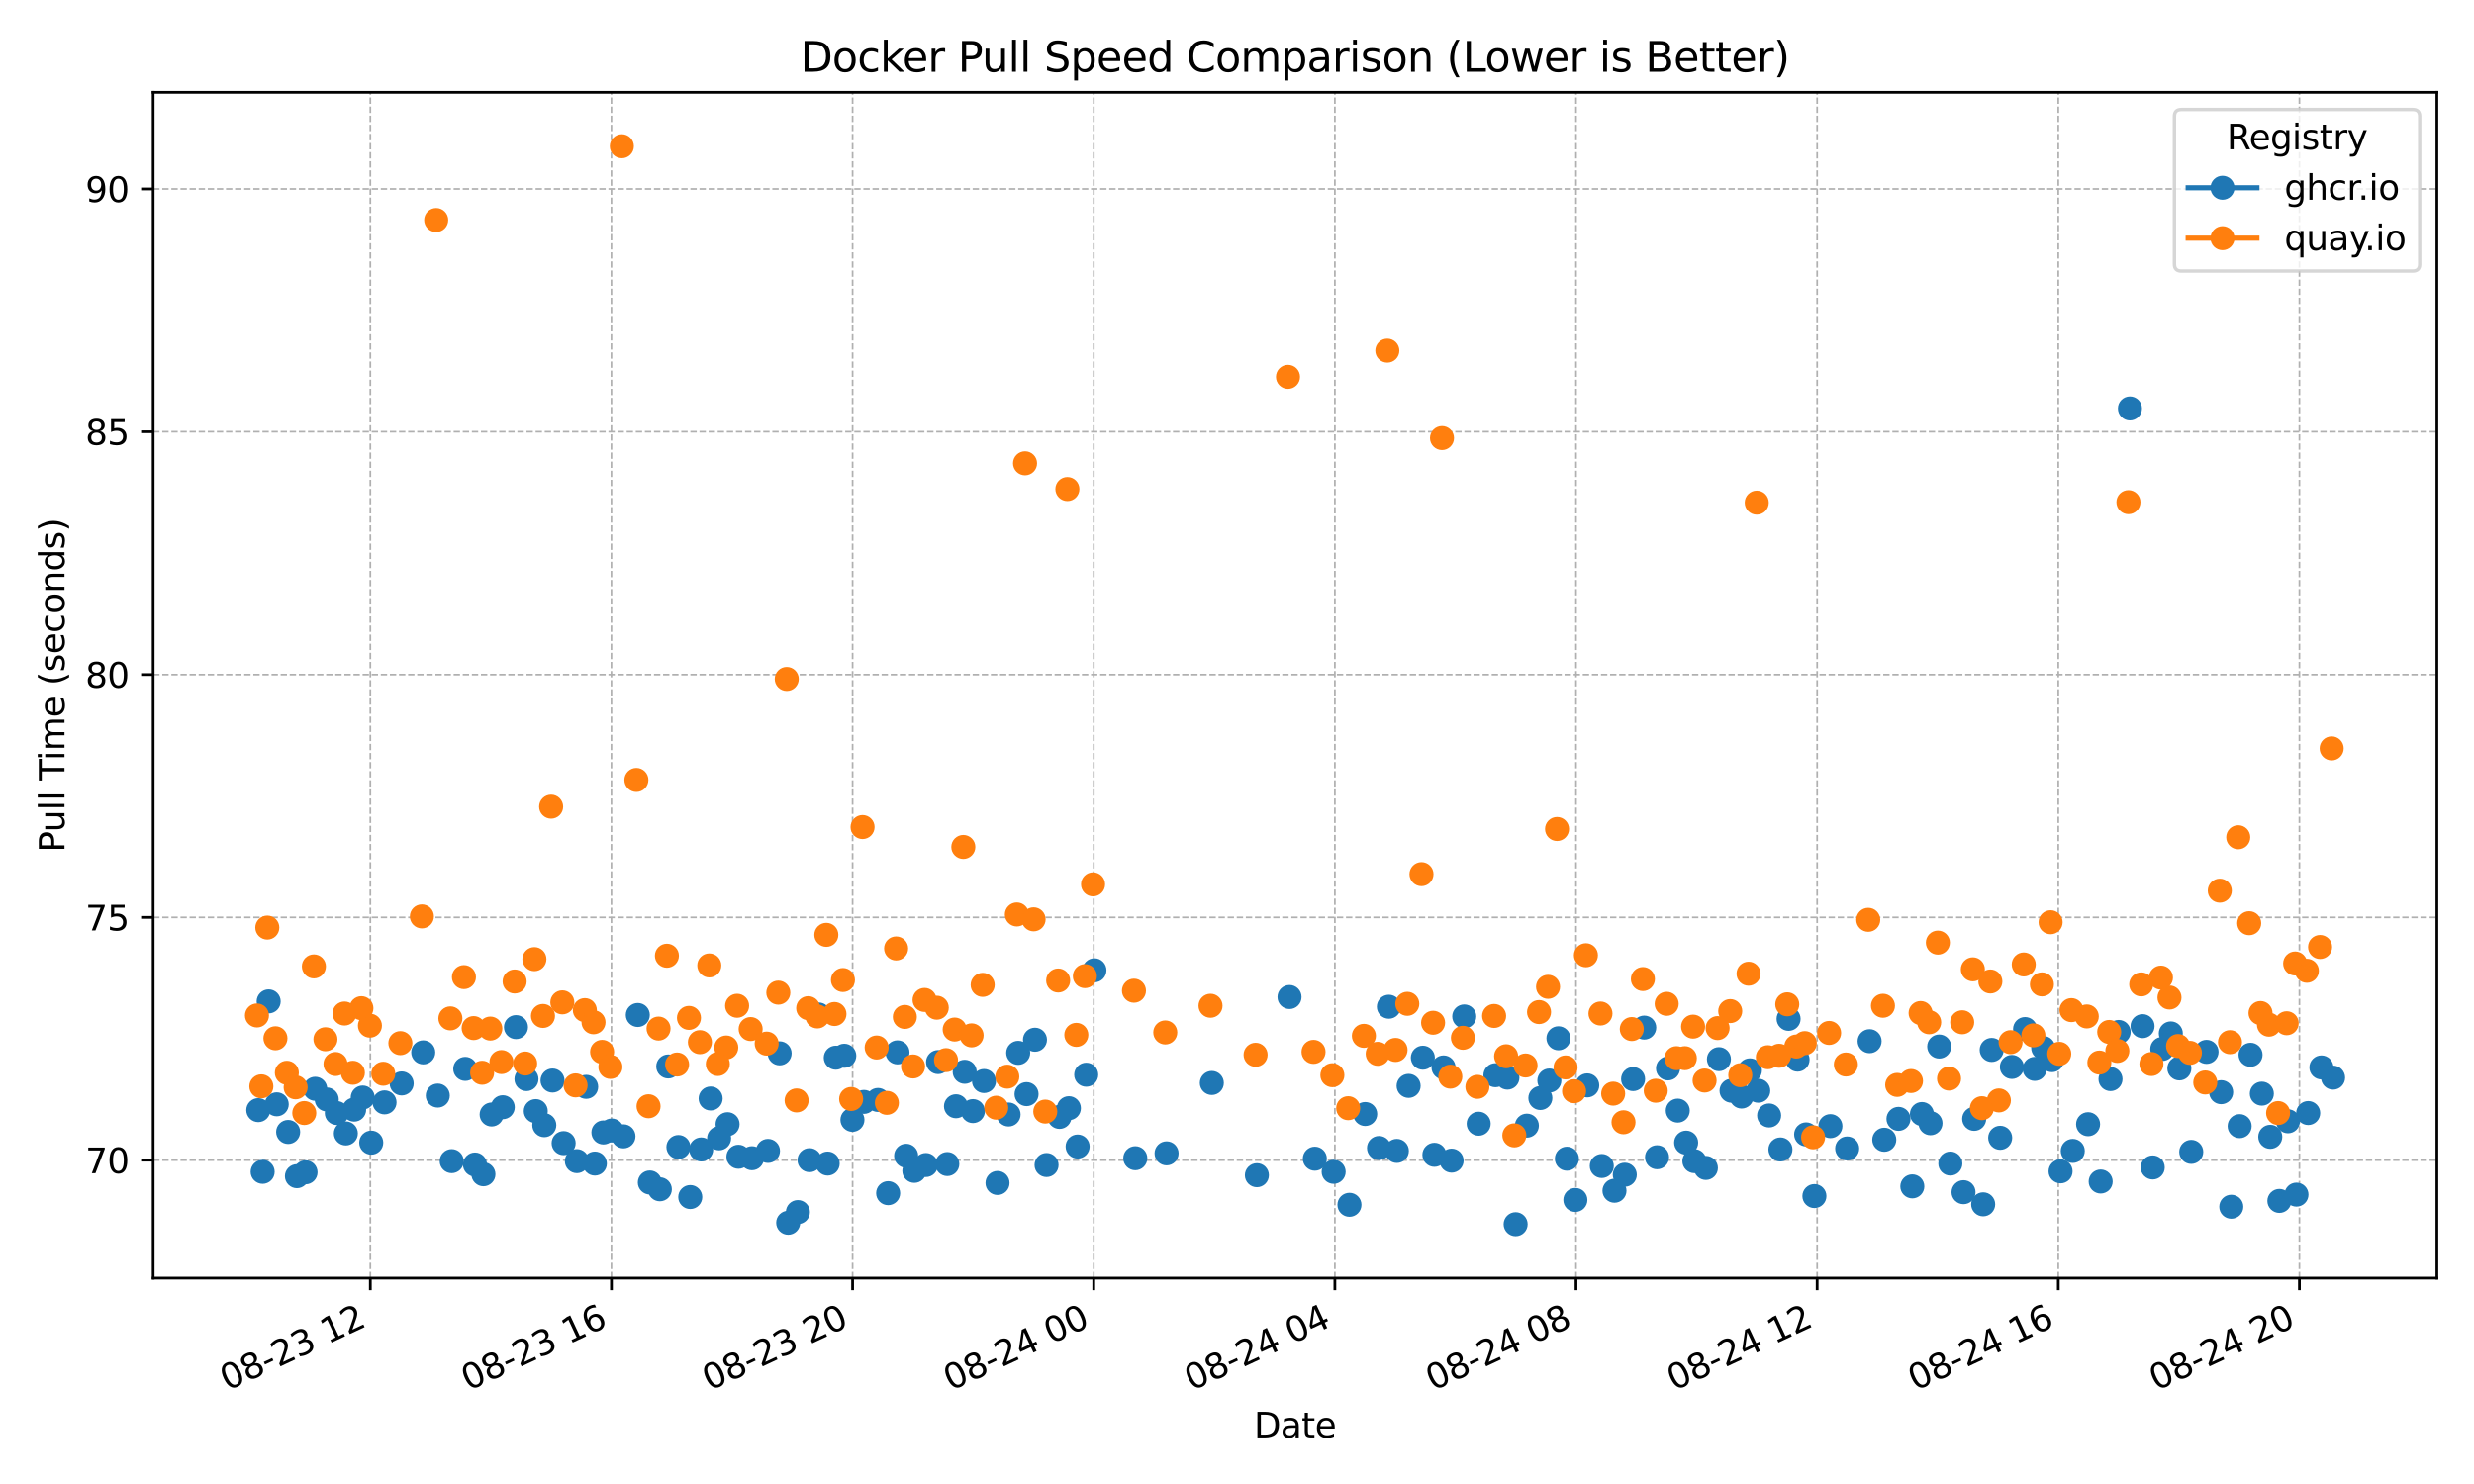 <?xml version="1.0" encoding="utf-8" standalone="no"?>
<!DOCTYPE svg PUBLIC "-//W3C//DTD SVG 1.1//EN"
  "http://www.w3.org/Graphics/SVG/1.1/DTD/svg11.dtd">
<svg xmlns:xlink="http://www.w3.org/1999/xlink" width="720pt" height="432pt" viewBox="0 0 720 432" xmlns="http://www.w3.org/2000/svg" version="1.1">
 <defs>
  <style type="text/css">*{stroke-linejoin: round; stroke-linecap: butt}</style>
 </defs>
 <g id="figure_1">
  <g id="patch_1">
   <path d="M 0 432 
L 720 432 
L 720 0 
L 0 0 
z
" style="fill: #ffffff"/>
  </g>
  <g id="axes_1">
   <g id="patch_2">
    <path d="M 44.57 372.081 
L 709.2 372.081 
L 709.2 26.88 
L 44.57 26.88 
z
" style="fill: #ffffff"/>
   </g>
   <g id="matplotlib.axis_1">
    <g id="xtick_1">
     <g id="line2d_1">
      <path d="M 107.774 372.081 
L 107.774 26.88 
" clip-path="url(#p1fd996a326)" style="fill: none; stroke-dasharray: 1.85,0.8; stroke-dashoffset: 0; stroke: #b0b0b0; stroke-width: 0.5"/>
     </g>
     <g id="line2d_2">
      <defs>
       <path id="mbda647fa5c" d="M 0 0 
L 0 3.5 
" style="stroke: #000000; stroke-width: 0.8"/>
      </defs>
      <g>
       <use xlink:href="#mbda647fa5c" x="107.774" y="372.081" style="stroke: #000000; stroke-width: 0.8"/>
      </g>
     </g>
     <g id="text_1">
      <!-- 08-23 12 -->
      <g transform="translate(66.146 404.969) rotate(-25) scale(0.1 -0.1)">
       <defs>
        <path id="DejaVuSans-30" d="M 2034 4250 
Q 1547 4250 1301 3770 
Q 1056 3291 1056 2328 
Q 1056 1369 1301 889 
Q 1547 409 2034 409 
Q 2525 409 2770 889 
Q 3016 1369 3016 2328 
Q 3016 3291 2770 3770 
Q 2525 4250 2034 4250 
z
M 2034 4750 
Q 2819 4750 3233 4129 
Q 3647 3509 3647 2328 
Q 3647 1150 3233 529 
Q 2819 -91 2034 -91 
Q 1250 -91 836 529 
Q 422 1150 422 2328 
Q 422 3509 836 4129 
Q 1250 4750 2034 4750 
z
" transform="scale(0.016)"/>
        <path id="DejaVuSans-38" d="M 2034 2216 
Q 1584 2216 1326 1975 
Q 1069 1734 1069 1313 
Q 1069 891 1326 650 
Q 1584 409 2034 409 
Q 2484 409 2743 651 
Q 3003 894 3003 1313 
Q 3003 1734 2745 1975 
Q 2488 2216 2034 2216 
z
M 1403 2484 
Q 997 2584 770 2862 
Q 544 3141 544 3541 
Q 544 4100 942 4425 
Q 1341 4750 2034 4750 
Q 2731 4750 3128 4425 
Q 3525 4100 3525 3541 
Q 3525 3141 3298 2862 
Q 3072 2584 2669 2484 
Q 3125 2378 3379 2068 
Q 3634 1759 3634 1313 
Q 3634 634 3220 271 
Q 2806 -91 2034 -91 
Q 1263 -91 848 271 
Q 434 634 434 1313 
Q 434 1759 690 2068 
Q 947 2378 1403 2484 
z
M 1172 3481 
Q 1172 3119 1398 2916 
Q 1625 2713 2034 2713 
Q 2441 2713 2670 2916 
Q 2900 3119 2900 3481 
Q 2900 3844 2670 4047 
Q 2441 4250 2034 4250 
Q 1625 4250 1398 4047 
Q 1172 3844 1172 3481 
z
" transform="scale(0.016)"/>
        <path id="DejaVuSans-2d" d="M 313 2009 
L 1997 2009 
L 1997 1497 
L 313 1497 
L 313 2009 
z
" transform="scale(0.016)"/>
        <path id="DejaVuSans-32" d="M 1228 531 
L 3431 531 
L 3431 0 
L 469 0 
L 469 531 
Q 828 903 1448 1529 
Q 2069 2156 2228 2338 
Q 2531 2678 2651 2914 
Q 2772 3150 2772 3378 
Q 2772 3750 2511 3984 
Q 2250 4219 1831 4219 
Q 1534 4219 1204 4116 
Q 875 4013 500 3803 
L 500 4441 
Q 881 4594 1212 4672 
Q 1544 4750 1819 4750 
Q 2544 4750 2975 4387 
Q 3406 4025 3406 3419 
Q 3406 3131 3298 2873 
Q 3191 2616 2906 2266 
Q 2828 2175 2409 1742 
Q 1991 1309 1228 531 
z
" transform="scale(0.016)"/>
        <path id="DejaVuSans-33" d="M 2597 2516 
Q 3050 2419 3304 2112 
Q 3559 1806 3559 1356 
Q 3559 666 3084 287 
Q 2609 -91 1734 -91 
Q 1441 -91 1130 -33 
Q 819 25 488 141 
L 488 750 
Q 750 597 1062 519 
Q 1375 441 1716 441 
Q 2309 441 2620 675 
Q 2931 909 2931 1356 
Q 2931 1769 2642 2001 
Q 2353 2234 1838 2234 
L 1294 2234 
L 1294 2753 
L 1863 2753 
Q 2328 2753 2575 2939 
Q 2822 3125 2822 3475 
Q 2822 3834 2567 4026 
Q 2313 4219 1838 4219 
Q 1578 4219 1281 4162 
Q 984 4106 628 3988 
L 628 4550 
Q 988 4650 1302 4700 
Q 1616 4750 1894 4750 
Q 2613 4750 3031 4423 
Q 3450 4097 3450 3541 
Q 3450 3153 3228 2886 
Q 3006 2619 2597 2516 
z
" transform="scale(0.016)"/>
        <path id="DejaVuSans-20" transform="scale(0.016)"/>
        <path id="DejaVuSans-31" d="M 794 531 
L 1825 531 
L 1825 4091 
L 703 3866 
L 703 4441 
L 1819 4666 
L 2450 4666 
L 2450 531 
L 3481 531 
L 3481 0 
L 794 0 
L 794 531 
z
" transform="scale(0.016)"/>
       </defs>
       <use xlink:href="#DejaVuSans-30"/>
       <use xlink:href="#DejaVuSans-38" transform="translate(63.623 0)"/>
       <use xlink:href="#DejaVuSans-2d" transform="translate(127.246 0)"/>
       <use xlink:href="#DejaVuSans-32" transform="translate(163.33 0)"/>
       <use xlink:href="#DejaVuSans-33" transform="translate(226.953 0)"/>
       <use xlink:href="#DejaVuSans-20" transform="translate(290.576 0)"/>
       <use xlink:href="#DejaVuSans-31" transform="translate(322.363 0)"/>
       <use xlink:href="#DejaVuSans-32" transform="translate(385.986 0)"/>
      </g>
     </g>
    </g>
    <g id="xtick_2">
     <g id="line2d_3">
      <path d="M 177.951 372.081 
L 177.951 26.88 
" clip-path="url(#p1fd996a326)" style="fill: none; stroke-dasharray: 1.85,0.8; stroke-dashoffset: 0; stroke: #b0b0b0; stroke-width: 0.5"/>
     </g>
     <g id="line2d_4">
      <g>
       <use xlink:href="#mbda647fa5c" x="177.951" y="372.081" style="stroke: #000000; stroke-width: 0.8"/>
      </g>
     </g>
     <g id="text_2">
      <!-- 08-23 16 -->
      <g transform="translate(136.324 404.969) rotate(-25) scale(0.1 -0.1)">
       <defs>
        <path id="DejaVuSans-36" d="M 2113 2584 
Q 1688 2584 1439 2293 
Q 1191 2003 1191 1497 
Q 1191 994 1439 701 
Q 1688 409 2113 409 
Q 2538 409 2786 701 
Q 3034 994 3034 1497 
Q 3034 2003 2786 2293 
Q 2538 2584 2113 2584 
z
M 3366 4563 
L 3366 3988 
Q 3128 4100 2886 4159 
Q 2644 4219 2406 4219 
Q 1781 4219 1451 3797 
Q 1122 3375 1075 2522 
Q 1259 2794 1537 2939 
Q 1816 3084 2150 3084 
Q 2853 3084 3261 2657 
Q 3669 2231 3669 1497 
Q 3669 778 3244 343 
Q 2819 -91 2113 -91 
Q 1303 -91 875 529 
Q 447 1150 447 2328 
Q 447 3434 972 4092 
Q 1497 4750 2381 4750 
Q 2619 4750 2861 4703 
Q 3103 4656 3366 4563 
z
" transform="scale(0.016)"/>
       </defs>
       <use xlink:href="#DejaVuSans-30"/>
       <use xlink:href="#DejaVuSans-38" transform="translate(63.623 0)"/>
       <use xlink:href="#DejaVuSans-2d" transform="translate(127.246 0)"/>
       <use xlink:href="#DejaVuSans-32" transform="translate(163.33 0)"/>
       <use xlink:href="#DejaVuSans-33" transform="translate(226.953 0)"/>
       <use xlink:href="#DejaVuSans-20" transform="translate(290.576 0)"/>
       <use xlink:href="#DejaVuSans-31" transform="translate(322.363 0)"/>
       <use xlink:href="#DejaVuSans-36" transform="translate(385.986 0)"/>
      </g>
     </g>
    </g>
    <g id="xtick_3">
     <g id="line2d_5">
      <path d="M 248.129 372.081 
L 248.129 26.88 
" clip-path="url(#p1fd996a326)" style="fill: none; stroke-dasharray: 1.85,0.8; stroke-dashoffset: 0; stroke: #b0b0b0; stroke-width: 0.5"/>
     </g>
     <g id="line2d_6">
      <g>
       <use xlink:href="#mbda647fa5c" x="248.129" y="372.081" style="stroke: #000000; stroke-width: 0.8"/>
      </g>
     </g>
     <g id="text_3">
      <!-- 08-23 20 -->
      <g transform="translate(206.501 404.969) rotate(-25) scale(0.1 -0.1)">
       <use xlink:href="#DejaVuSans-30"/>
       <use xlink:href="#DejaVuSans-38" transform="translate(63.623 0)"/>
       <use xlink:href="#DejaVuSans-2d" transform="translate(127.246 0)"/>
       <use xlink:href="#DejaVuSans-32" transform="translate(163.33 0)"/>
       <use xlink:href="#DejaVuSans-33" transform="translate(226.953 0)"/>
       <use xlink:href="#DejaVuSans-20" transform="translate(290.576 0)"/>
       <use xlink:href="#DejaVuSans-32" transform="translate(322.363 0)"/>
       <use xlink:href="#DejaVuSans-30" transform="translate(385.986 0)"/>
      </g>
     </g>
    </g>
    <g id="xtick_4">
     <g id="line2d_7">
      <path d="M 318.306 372.081 
L 318.306 26.88 
" clip-path="url(#p1fd996a326)" style="fill: none; stroke-dasharray: 1.85,0.8; stroke-dashoffset: 0; stroke: #b0b0b0; stroke-width: 0.5"/>
     </g>
     <g id="line2d_8">
      <g>
       <use xlink:href="#mbda647fa5c" x="318.306" y="372.081" style="stroke: #000000; stroke-width: 0.8"/>
      </g>
     </g>
     <g id="text_4">
      <!-- 08-24 00 -->
      <g transform="translate(276.679 404.969) rotate(-25) scale(0.1 -0.1)">
       <defs>
        <path id="DejaVuSans-34" d="M 2419 4116 
L 825 1625 
L 2419 1625 
L 2419 4116 
z
M 2253 4666 
L 3047 4666 
L 3047 1625 
L 3713 1625 
L 3713 1100 
L 3047 1100 
L 3047 0 
L 2419 0 
L 2419 1100 
L 313 1100 
L 313 1709 
L 2253 4666 
z
" transform="scale(0.016)"/>
       </defs>
       <use xlink:href="#DejaVuSans-30"/>
       <use xlink:href="#DejaVuSans-38" transform="translate(63.623 0)"/>
       <use xlink:href="#DejaVuSans-2d" transform="translate(127.246 0)"/>
       <use xlink:href="#DejaVuSans-32" transform="translate(163.33 0)"/>
       <use xlink:href="#DejaVuSans-34" transform="translate(226.953 0)"/>
       <use xlink:href="#DejaVuSans-20" transform="translate(290.576 0)"/>
       <use xlink:href="#DejaVuSans-30" transform="translate(322.363 0)"/>
       <use xlink:href="#DejaVuSans-30" transform="translate(385.986 0)"/>
      </g>
     </g>
    </g>
    <g id="xtick_5">
     <g id="line2d_9">
      <path d="M 388.484 372.081 
L 388.484 26.88 
" clip-path="url(#p1fd996a326)" style="fill: none; stroke-dasharray: 1.85,0.8; stroke-dashoffset: 0; stroke: #b0b0b0; stroke-width: 0.5"/>
     </g>
     <g id="line2d_10">
      <g>
       <use xlink:href="#mbda647fa5c" x="388.484" y="372.081" style="stroke: #000000; stroke-width: 0.8"/>
      </g>
     </g>
     <g id="text_5">
      <!-- 08-24 04 -->
      <g transform="translate(346.856 404.969) rotate(-25) scale(0.1 -0.1)">
       <use xlink:href="#DejaVuSans-30"/>
       <use xlink:href="#DejaVuSans-38" transform="translate(63.623 0)"/>
       <use xlink:href="#DejaVuSans-2d" transform="translate(127.246 0)"/>
       <use xlink:href="#DejaVuSans-32" transform="translate(163.33 0)"/>
       <use xlink:href="#DejaVuSans-34" transform="translate(226.953 0)"/>
       <use xlink:href="#DejaVuSans-20" transform="translate(290.576 0)"/>
       <use xlink:href="#DejaVuSans-30" transform="translate(322.363 0)"/>
       <use xlink:href="#DejaVuSans-34" transform="translate(385.986 0)"/>
      </g>
     </g>
    </g>
    <g id="xtick_6">
     <g id="line2d_11">
      <path d="M 458.661 372.081 
L 458.661 26.88 
" clip-path="url(#p1fd996a326)" style="fill: none; stroke-dasharray: 1.85,0.8; stroke-dashoffset: 0; stroke: #b0b0b0; stroke-width: 0.5"/>
     </g>
     <g id="line2d_12">
      <g>
       <use xlink:href="#mbda647fa5c" x="458.661" y="372.081" style="stroke: #000000; stroke-width: 0.8"/>
      </g>
     </g>
     <g id="text_6">
      <!-- 08-24 08 -->
      <g transform="translate(417.034 404.969) rotate(-25) scale(0.1 -0.1)">
       <use xlink:href="#DejaVuSans-30"/>
       <use xlink:href="#DejaVuSans-38" transform="translate(63.623 0)"/>
       <use xlink:href="#DejaVuSans-2d" transform="translate(127.246 0)"/>
       <use xlink:href="#DejaVuSans-32" transform="translate(163.33 0)"/>
       <use xlink:href="#DejaVuSans-34" transform="translate(226.953 0)"/>
       <use xlink:href="#DejaVuSans-20" transform="translate(290.576 0)"/>
       <use xlink:href="#DejaVuSans-30" transform="translate(322.363 0)"/>
       <use xlink:href="#DejaVuSans-38" transform="translate(385.986 0)"/>
      </g>
     </g>
    </g>
    <g id="xtick_7">
     <g id="line2d_13">
      <path d="M 528.839 372.081 
L 528.839 26.88 
" clip-path="url(#p1fd996a326)" style="fill: none; stroke-dasharray: 1.85,0.8; stroke-dashoffset: 0; stroke: #b0b0b0; stroke-width: 0.5"/>
     </g>
     <g id="line2d_14">
      <g>
       <use xlink:href="#mbda647fa5c" x="528.839" y="372.081" style="stroke: #000000; stroke-width: 0.8"/>
      </g>
     </g>
     <g id="text_7">
      <!-- 08-24 12 -->
      <g transform="translate(487.211 404.969) rotate(-25) scale(0.1 -0.1)">
       <use xlink:href="#DejaVuSans-30"/>
       <use xlink:href="#DejaVuSans-38" transform="translate(63.623 0)"/>
       <use xlink:href="#DejaVuSans-2d" transform="translate(127.246 0)"/>
       <use xlink:href="#DejaVuSans-32" transform="translate(163.33 0)"/>
       <use xlink:href="#DejaVuSans-34" transform="translate(226.953 0)"/>
       <use xlink:href="#DejaVuSans-20" transform="translate(290.576 0)"/>
       <use xlink:href="#DejaVuSans-31" transform="translate(322.363 0)"/>
       <use xlink:href="#DejaVuSans-32" transform="translate(385.986 0)"/>
      </g>
     </g>
    </g>
    <g id="xtick_8">
     <g id="line2d_15">
      <path d="M 599.016 372.081 
L 599.016 26.88 
" clip-path="url(#p1fd996a326)" style="fill: none; stroke-dasharray: 1.85,0.8; stroke-dashoffset: 0; stroke: #b0b0b0; stroke-width: 0.5"/>
     </g>
     <g id="line2d_16">
      <g>
       <use xlink:href="#mbda647fa5c" x="599.016" y="372.081" style="stroke: #000000; stroke-width: 0.8"/>
      </g>
     </g>
     <g id="text_8">
      <!-- 08-24 16 -->
      <g transform="translate(557.389 404.969) rotate(-25) scale(0.1 -0.1)">
       <use xlink:href="#DejaVuSans-30"/>
       <use xlink:href="#DejaVuSans-38" transform="translate(63.623 0)"/>
       <use xlink:href="#DejaVuSans-2d" transform="translate(127.246 0)"/>
       <use xlink:href="#DejaVuSans-32" transform="translate(163.33 0)"/>
       <use xlink:href="#DejaVuSans-34" transform="translate(226.953 0)"/>
       <use xlink:href="#DejaVuSans-20" transform="translate(290.576 0)"/>
       <use xlink:href="#DejaVuSans-31" transform="translate(322.363 0)"/>
       <use xlink:href="#DejaVuSans-36" transform="translate(385.986 0)"/>
      </g>
     </g>
    </g>
    <g id="xtick_9">
     <g id="line2d_17">
      <path d="M 669.194 372.081 
L 669.194 26.88 
" clip-path="url(#p1fd996a326)" style="fill: none; stroke-dasharray: 1.85,0.8; stroke-dashoffset: 0; stroke: #b0b0b0; stroke-width: 0.5"/>
     </g>
     <g id="line2d_18">
      <g>
       <use xlink:href="#mbda647fa5c" x="669.194" y="372.081" style="stroke: #000000; stroke-width: 0.8"/>
      </g>
     </g>
     <g id="text_9">
      <!-- 08-24 20 -->
      <g transform="translate(627.567 404.969) rotate(-25) scale(0.1 -0.1)">
       <use xlink:href="#DejaVuSans-30"/>
       <use xlink:href="#DejaVuSans-38" transform="translate(63.623 0)"/>
       <use xlink:href="#DejaVuSans-2d" transform="translate(127.246 0)"/>
       <use xlink:href="#DejaVuSans-32" transform="translate(163.33 0)"/>
       <use xlink:href="#DejaVuSans-34" transform="translate(226.953 0)"/>
       <use xlink:href="#DejaVuSans-20" transform="translate(290.576 0)"/>
       <use xlink:href="#DejaVuSans-32" transform="translate(322.363 0)"/>
       <use xlink:href="#DejaVuSans-30" transform="translate(385.986 0)"/>
      </g>
     </g>
    </g>
    <g id="text_10">
     <!-- Date -->
     <g transform="translate(364.934 418.452) scale(0.1 -0.1)">
      <defs>
       <path id="DejaVuSans-44" d="M 1259 4147 
L 1259 519 
L 2022 519 
Q 2988 519 3436 956 
Q 3884 1394 3884 2338 
Q 3884 3275 3436 3711 
Q 2988 4147 2022 4147 
L 1259 4147 
z
M 628 4666 
L 1925 4666 
Q 3281 4666 3915 4102 
Q 4550 3538 4550 2338 
Q 4550 1131 3912 565 
Q 3275 0 1925 0 
L 628 0 
L 628 4666 
z
" transform="scale(0.016)"/>
       <path id="DejaVuSans-61" d="M 2194 1759 
Q 1497 1759 1228 1600 
Q 959 1441 959 1056 
Q 959 750 1161 570 
Q 1363 391 1709 391 
Q 2188 391 2477 730 
Q 2766 1069 2766 1631 
L 2766 1759 
L 2194 1759 
z
M 3341 1997 
L 3341 0 
L 2766 0 
L 2766 531 
Q 2569 213 2275 61 
Q 1981 -91 1556 -91 
Q 1019 -91 701 211 
Q 384 513 384 1019 
Q 384 1609 779 1909 
Q 1175 2209 1959 2209 
L 2766 2209 
L 2766 2266 
Q 2766 2663 2505 2880 
Q 2244 3097 1772 3097 
Q 1472 3097 1187 3025 
Q 903 2953 641 2809 
L 641 3341 
Q 956 3463 1253 3523 
Q 1550 3584 1831 3584 
Q 2591 3584 2966 3190 
Q 3341 2797 3341 1997 
z
" transform="scale(0.016)"/>
       <path id="DejaVuSans-74" d="M 1172 4494 
L 1172 3500 
L 2356 3500 
L 2356 3053 
L 1172 3053 
L 1172 1153 
Q 1172 725 1289 603 
Q 1406 481 1766 481 
L 2356 481 
L 2356 0 
L 1766 0 
Q 1100 0 847 248 
Q 594 497 594 1153 
L 594 3053 
L 172 3053 
L 172 3500 
L 594 3500 
L 594 4494 
L 1172 4494 
z
" transform="scale(0.016)"/>
       <path id="DejaVuSans-65" d="M 3597 1894 
L 3597 1613 
L 953 1613 
Q 991 1019 1311 708 
Q 1631 397 2203 397 
Q 2534 397 2845 478 
Q 3156 559 3463 722 
L 3463 178 
Q 3153 47 2828 -22 
Q 2503 -91 2169 -91 
Q 1331 -91 842 396 
Q 353 884 353 1716 
Q 353 2575 817 3079 
Q 1281 3584 2069 3584 
Q 2775 3584 3186 3129 
Q 3597 2675 3597 1894 
z
M 3022 2063 
Q 3016 2534 2758 2815 
Q 2500 3097 2075 3097 
Q 1594 3097 1305 2825 
Q 1016 2553 972 2059 
L 3022 2063 
z
" transform="scale(0.016)"/>
      </defs>
      <use xlink:href="#DejaVuSans-44"/>
      <use xlink:href="#DejaVuSans-61" transform="translate(77.002 0)"/>
      <use xlink:href="#DejaVuSans-74" transform="translate(138.281 0)"/>
      <use xlink:href="#DejaVuSans-65" transform="translate(177.49 0)"/>
     </g>
    </g>
   </g>
   <g id="matplotlib.axis_2">
    <g id="ytick_1">
     <g id="line2d_19">
      <path d="M 44.57 337.73 
L 709.2 337.73 
" clip-path="url(#p1fd996a326)" style="fill: none; stroke-dasharray: 1.85,0.8; stroke-dashoffset: 0; stroke: #b0b0b0; stroke-width: 0.5"/>
     </g>
     <g id="line2d_20">
      <defs>
       <path id="m6b030a38ca" d="M 0 0 
L -3.5 0 
" style="stroke: #000000; stroke-width: 0.8"/>
      </defs>
      <g>
       <use xlink:href="#m6b030a38ca" x="44.57" y="337.73" style="stroke: #000000; stroke-width: 0.8"/>
      </g>
     </g>
     <g id="text_11">
      <!-- 70 -->
      <g transform="translate(24.845 341.529) scale(0.1 -0.1)">
       <defs>
        <path id="DejaVuSans-37" d="M 525 4666 
L 3525 4666 
L 3525 4397 
L 1831 0 
L 1172 0 
L 2766 4134 
L 525 4134 
L 525 4666 
z
" transform="scale(0.016)"/>
       </defs>
       <use xlink:href="#DejaVuSans-37"/>
       <use xlink:href="#DejaVuSans-30" transform="translate(63.623 0)"/>
      </g>
     </g>
    </g>
    <g id="ytick_2">
     <g id="line2d_21">
      <path d="M 44.57 267.05 
L 709.2 267.05 
" clip-path="url(#p1fd996a326)" style="fill: none; stroke-dasharray: 1.85,0.8; stroke-dashoffset: 0; stroke: #b0b0b0; stroke-width: 0.5"/>
     </g>
     <g id="line2d_22">
      <g>
       <use xlink:href="#m6b030a38ca" x="44.57" y="267.05" style="stroke: #000000; stroke-width: 0.8"/>
      </g>
     </g>
     <g id="text_12">
      <!-- 75 -->
      <g transform="translate(24.845 270.85) scale(0.1 -0.1)">
       <defs>
        <path id="DejaVuSans-35" d="M 691 4666 
L 3169 4666 
L 3169 4134 
L 1269 4134 
L 1269 2991 
Q 1406 3038 1543 3061 
Q 1681 3084 1819 3084 
Q 2600 3084 3056 2656 
Q 3513 2228 3513 1497 
Q 3513 744 3044 326 
Q 2575 -91 1722 -91 
Q 1428 -91 1123 -41 
Q 819 9 494 109 
L 494 744 
Q 775 591 1075 516 
Q 1375 441 1709 441 
Q 2250 441 2565 725 
Q 2881 1009 2881 1497 
Q 2881 1984 2565 2268 
Q 2250 2553 1709 2553 
Q 1456 2553 1204 2497 
Q 953 2441 691 2322 
L 691 4666 
z
" transform="scale(0.016)"/>
       </defs>
       <use xlink:href="#DejaVuSans-37"/>
       <use xlink:href="#DejaVuSans-35" transform="translate(63.623 0)"/>
      </g>
     </g>
    </g>
    <g id="ytick_3">
     <g id="line2d_23">
      <path d="M 44.57 196.37 
L 709.2 196.37 
" clip-path="url(#p1fd996a326)" style="fill: none; stroke-dasharray: 1.85,0.8; stroke-dashoffset: 0; stroke: #b0b0b0; stroke-width: 0.5"/>
     </g>
     <g id="line2d_24">
      <g>
       <use xlink:href="#m6b030a38ca" x="44.57" y="196.37" style="stroke: #000000; stroke-width: 0.8"/>
      </g>
     </g>
     <g id="text_13">
      <!-- 80 -->
      <g transform="translate(24.845 200.17) scale(0.1 -0.1)">
       <use xlink:href="#DejaVuSans-38"/>
       <use xlink:href="#DejaVuSans-30" transform="translate(63.623 0)"/>
      </g>
     </g>
    </g>
    <g id="ytick_4">
     <g id="line2d_25">
      <path d="M 44.57 125.691 
L 709.2 125.691 
" clip-path="url(#p1fd996a326)" style="fill: none; stroke-dasharray: 1.85,0.8; stroke-dashoffset: 0; stroke: #b0b0b0; stroke-width: 0.5"/>
     </g>
     <g id="line2d_26">
      <g>
       <use xlink:href="#m6b030a38ca" x="44.57" y="125.691" style="stroke: #000000; stroke-width: 0.8"/>
      </g>
     </g>
     <g id="text_14">
      <!-- 85 -->
      <g transform="translate(24.845 129.49) scale(0.1 -0.1)">
       <use xlink:href="#DejaVuSans-38"/>
       <use xlink:href="#DejaVuSans-35" transform="translate(63.623 0)"/>
      </g>
     </g>
    </g>
    <g id="ytick_5">
     <g id="line2d_27">
      <path d="M 44.57 55.011 
L 709.2 55.011 
" clip-path="url(#p1fd996a326)" style="fill: none; stroke-dasharray: 1.85,0.8; stroke-dashoffset: 0; stroke: #b0b0b0; stroke-width: 0.5"/>
     </g>
     <g id="line2d_28">
      <g>
       <use xlink:href="#m6b030a38ca" x="44.57" y="55.011" style="stroke: #000000; stroke-width: 0.8"/>
      </g>
     </g>
     <g id="text_15">
      <!-- 90 -->
      <g transform="translate(24.845 58.81) scale(0.1 -0.1)">
       <defs>
        <path id="DejaVuSans-39" d="M 703 97 
L 703 672 
Q 941 559 1184 500 
Q 1428 441 1663 441 
Q 2288 441 2617 861 
Q 2947 1281 2994 2138 
Q 2813 1869 2534 1725 
Q 2256 1581 1919 1581 
Q 1219 1581 811 2004 
Q 403 2428 403 3163 
Q 403 3881 828 4315 
Q 1253 4750 1959 4750 
Q 2769 4750 3195 4129 
Q 3622 3509 3622 2328 
Q 3622 1225 3098 567 
Q 2575 -91 1691 -91 
Q 1453 -91 1209 -44 
Q 966 3 703 97 
z
M 1959 2075 
Q 2384 2075 2632 2365 
Q 2881 2656 2881 3163 
Q 2881 3666 2632 3958 
Q 2384 4250 1959 4250 
Q 1534 4250 1286 3958 
Q 1038 3666 1038 3163 
Q 1038 2656 1286 2365 
Q 1534 2075 1959 2075 
z
" transform="scale(0.016)"/>
       </defs>
       <use xlink:href="#DejaVuSans-39"/>
       <use xlink:href="#DejaVuSans-30" transform="translate(63.623 0)"/>
      </g>
     </g>
    </g>
    <g id="text_16">
     <!-- Pull Time (seconds) -->
     <g transform="translate(18.765 248.105) rotate(-90) scale(0.1 -0.1)">
      <defs>
       <path id="DejaVuSans-50" d="M 1259 4147 
L 1259 2394 
L 2053 2394 
Q 2494 2394 2734 2622 
Q 2975 2850 2975 3272 
Q 2975 3691 2734 3919 
Q 2494 4147 2053 4147 
L 1259 4147 
z
M 628 4666 
L 2053 4666 
Q 2838 4666 3239 4311 
Q 3641 3956 3641 3272 
Q 3641 2581 3239 2228 
Q 2838 1875 2053 1875 
L 1259 1875 
L 1259 0 
L 628 0 
L 628 4666 
z
" transform="scale(0.016)"/>
       <path id="DejaVuSans-75" d="M 544 1381 
L 544 3500 
L 1119 3500 
L 1119 1403 
Q 1119 906 1312 657 
Q 1506 409 1894 409 
Q 2359 409 2629 706 
Q 2900 1003 2900 1516 
L 2900 3500 
L 3475 3500 
L 3475 0 
L 2900 0 
L 2900 538 
Q 2691 219 2414 64 
Q 2138 -91 1772 -91 
Q 1169 -91 856 284 
Q 544 659 544 1381 
z
M 1991 3584 
L 1991 3584 
z
" transform="scale(0.016)"/>
       <path id="DejaVuSans-6c" d="M 603 4863 
L 1178 4863 
L 1178 0 
L 603 0 
L 603 4863 
z
" transform="scale(0.016)"/>
       <path id="DejaVuSans-54" d="M -19 4666 
L 3928 4666 
L 3928 4134 
L 2272 4134 
L 2272 0 
L 1638 0 
L 1638 4134 
L -19 4134 
L -19 4666 
z
" transform="scale(0.016)"/>
       <path id="DejaVuSans-69" d="M 603 3500 
L 1178 3500 
L 1178 0 
L 603 0 
L 603 3500 
z
M 603 4863 
L 1178 4863 
L 1178 4134 
L 603 4134 
L 603 4863 
z
" transform="scale(0.016)"/>
       <path id="DejaVuSans-6d" d="M 3328 2828 
Q 3544 3216 3844 3400 
Q 4144 3584 4550 3584 
Q 5097 3584 5394 3201 
Q 5691 2819 5691 2113 
L 5691 0 
L 5113 0 
L 5113 2094 
Q 5113 2597 4934 2840 
Q 4756 3084 4391 3084 
Q 3944 3084 3684 2787 
Q 3425 2491 3425 1978 
L 3425 0 
L 2847 0 
L 2847 2094 
Q 2847 2600 2669 2842 
Q 2491 3084 2119 3084 
Q 1678 3084 1418 2786 
Q 1159 2488 1159 1978 
L 1159 0 
L 581 0 
L 581 3500 
L 1159 3500 
L 1159 2956 
Q 1356 3278 1631 3431 
Q 1906 3584 2284 3584 
Q 2666 3584 2933 3390 
Q 3200 3197 3328 2828 
z
" transform="scale(0.016)"/>
       <path id="DejaVuSans-28" d="M 1984 4856 
Q 1566 4138 1362 3434 
Q 1159 2731 1159 2009 
Q 1159 1288 1364 580 
Q 1569 -128 1984 -844 
L 1484 -844 
Q 1016 -109 783 600 
Q 550 1309 550 2009 
Q 550 2706 781 3412 
Q 1013 4119 1484 4856 
L 1984 4856 
z
" transform="scale(0.016)"/>
       <path id="DejaVuSans-73" d="M 2834 3397 
L 2834 2853 
Q 2591 2978 2328 3040 
Q 2066 3103 1784 3103 
Q 1356 3103 1142 2972 
Q 928 2841 928 2578 
Q 928 2378 1081 2264 
Q 1234 2150 1697 2047 
L 1894 2003 
Q 2506 1872 2764 1633 
Q 3022 1394 3022 966 
Q 3022 478 2636 193 
Q 2250 -91 1575 -91 
Q 1294 -91 989 -36 
Q 684 19 347 128 
L 347 722 
Q 666 556 975 473 
Q 1284 391 1588 391 
Q 1994 391 2212 530 
Q 2431 669 2431 922 
Q 2431 1156 2273 1281 
Q 2116 1406 1581 1522 
L 1381 1569 
Q 847 1681 609 1914 
Q 372 2147 372 2553 
Q 372 3047 722 3315 
Q 1072 3584 1716 3584 
Q 2034 3584 2315 3537 
Q 2597 3491 2834 3397 
z
" transform="scale(0.016)"/>
       <path id="DejaVuSans-63" d="M 3122 3366 
L 3122 2828 
Q 2878 2963 2633 3030 
Q 2388 3097 2138 3097 
Q 1578 3097 1268 2742 
Q 959 2388 959 1747 
Q 959 1106 1268 751 
Q 1578 397 2138 397 
Q 2388 397 2633 464 
Q 2878 531 3122 666 
L 3122 134 
Q 2881 22 2623 -34 
Q 2366 -91 2075 -91 
Q 1284 -91 818 406 
Q 353 903 353 1747 
Q 353 2603 823 3093 
Q 1294 3584 2113 3584 
Q 2378 3584 2631 3529 
Q 2884 3475 3122 3366 
z
" transform="scale(0.016)"/>
       <path id="DejaVuSans-6f" d="M 1959 3097 
Q 1497 3097 1228 2736 
Q 959 2375 959 1747 
Q 959 1119 1226 758 
Q 1494 397 1959 397 
Q 2419 397 2687 759 
Q 2956 1122 2956 1747 
Q 2956 2369 2687 2733 
Q 2419 3097 1959 3097 
z
M 1959 3584 
Q 2709 3584 3137 3096 
Q 3566 2609 3566 1747 
Q 3566 888 3137 398 
Q 2709 -91 1959 -91 
Q 1206 -91 779 398 
Q 353 888 353 1747 
Q 353 2609 779 3096 
Q 1206 3584 1959 3584 
z
" transform="scale(0.016)"/>
       <path id="DejaVuSans-6e" d="M 3513 2113 
L 3513 0 
L 2938 0 
L 2938 2094 
Q 2938 2591 2744 2837 
Q 2550 3084 2163 3084 
Q 1697 3084 1428 2787 
Q 1159 2491 1159 1978 
L 1159 0 
L 581 0 
L 581 3500 
L 1159 3500 
L 1159 2956 
Q 1366 3272 1645 3428 
Q 1925 3584 2291 3584 
Q 2894 3584 3203 3211 
Q 3513 2838 3513 2113 
z
" transform="scale(0.016)"/>
       <path id="DejaVuSans-64" d="M 2906 2969 
L 2906 4863 
L 3481 4863 
L 3481 0 
L 2906 0 
L 2906 525 
Q 2725 213 2448 61 
Q 2172 -91 1784 -91 
Q 1150 -91 751 415 
Q 353 922 353 1747 
Q 353 2572 751 3078 
Q 1150 3584 1784 3584 
Q 2172 3584 2448 3432 
Q 2725 3281 2906 2969 
z
M 947 1747 
Q 947 1113 1208 752 
Q 1469 391 1925 391 
Q 2381 391 2643 752 
Q 2906 1113 2906 1747 
Q 2906 2381 2643 2742 
Q 2381 3103 1925 3103 
Q 1469 3103 1208 2742 
Q 947 2381 947 1747 
z
" transform="scale(0.016)"/>
       <path id="DejaVuSans-29" d="M 513 4856 
L 1013 4856 
Q 1481 4119 1714 3412 
Q 1947 2706 1947 2009 
Q 1947 1309 1714 600 
Q 1481 -109 1013 -844 
L 513 -844 
Q 928 -128 1133 580 
Q 1338 1288 1338 2009 
Q 1338 2731 1133 3434 
Q 928 4138 513 4856 
z
" transform="scale(0.016)"/>
      </defs>
      <use xlink:href="#DejaVuSans-50"/>
      <use xlink:href="#DejaVuSans-75" transform="translate(58.553 0)"/>
      <use xlink:href="#DejaVuSans-6c" transform="translate(121.932 0)"/>
      <use xlink:href="#DejaVuSans-6c" transform="translate(149.715 0)"/>
      <use xlink:href="#DejaVuSans-20" transform="translate(177.498 0)"/>
      <use xlink:href="#DejaVuSans-54" transform="translate(209.285 0)"/>
      <use xlink:href="#DejaVuSans-69" transform="translate(267.244 0)"/>
      <use xlink:href="#DejaVuSans-6d" transform="translate(295.027 0)"/>
      <use xlink:href="#DejaVuSans-65" transform="translate(392.439 0)"/>
      <use xlink:href="#DejaVuSans-20" transform="translate(453.963 0)"/>
      <use xlink:href="#DejaVuSans-28" transform="translate(485.75 0)"/>
      <use xlink:href="#DejaVuSans-73" transform="translate(524.764 0)"/>
      <use xlink:href="#DejaVuSans-65" transform="translate(576.863 0)"/>
      <use xlink:href="#DejaVuSans-63" transform="translate(638.387 0)"/>
      <use xlink:href="#DejaVuSans-6f" transform="translate(693.367 0)"/>
      <use xlink:href="#DejaVuSans-6e" transform="translate(754.549 0)"/>
      <use xlink:href="#DejaVuSans-64" transform="translate(817.928 0)"/>
      <use xlink:href="#DejaVuSans-73" transform="translate(881.404 0)"/>
      <use xlink:href="#DejaVuSans-29" transform="translate(933.504 0)"/>
     </g>
    </g>
   </g>
   <g id="line2d_29">
    <path d="M 678.99 313.699 
" clip-path="url(#p1fd996a326)" style="fill: none; stroke: #1f77b4; stroke-width: 1.5; stroke-linecap: square"/>
    <defs>
     <path id="m158ccbae3f" d="M 0 3 
C 0.796 3 1.559 2.684 2.121 2.121 
C 2.684 1.559 3 0.796 3 0 
C 3 -0.796 2.684 -1.559 2.121 -2.121 
C 1.559 -2.684 0.796 -3 0 -3 
C -0.796 -3 -1.559 -2.684 -2.121 -2.121 
C -2.684 -1.559 -3 -0.796 -3 0 
C -3 0.796 -2.684 1.559 -2.121 2.121 
C -1.559 2.684 -0.796 3 0 3 
z
" style="stroke: #1f77b4"/>
    </defs>
    <g clip-path="url(#p1fd996a326)">
     <use xlink:href="#m158ccbae3f" x="75.165" y="323.17" style="fill: #1f77b4; stroke: #1f77b4"/>
     <use xlink:href="#m158ccbae3f" x="76.433" y="341.123" style="fill: #1f77b4; stroke: #1f77b4"/>
     <use xlink:href="#m158ccbae3f" x="78.187" y="291.506" style="fill: #1f77b4; stroke: #1f77b4"/>
     <use xlink:href="#m158ccbae3f" x="80.536" y="321.474" style="fill: #1f77b4; stroke: #1f77b4"/>
     <use xlink:href="#m158ccbae3f" x="83.86" y="329.531" style="fill: #1f77b4; stroke: #1f77b4"/>
     <use xlink:href="#m158ccbae3f" x="86.413" y="342.395" style="fill: #1f77b4; stroke: #1f77b4"/>
     <use xlink:href="#m158ccbae3f" x="88.923" y="341.264" style="fill: #1f77b4; stroke: #1f77b4"/>
     <use xlink:href="#m158ccbae3f" x="91.735" y="316.95" style="fill: #1f77b4; stroke: #1f77b4"/>
     <use xlink:href="#m158ccbae3f" x="95.093" y="320.06" style="fill: #1f77b4; stroke: #1f77b4"/>
     <use xlink:href="#m158ccbae3f" x="98.017" y="324.018" style="fill: #1f77b4; stroke: #1f77b4"/>
     <use xlink:href="#m158ccbae3f" x="100.644" y="329.955" style="fill: #1f77b4; stroke: #1f77b4"/>
     <use xlink:href="#m158ccbae3f" x="103.066" y="323.029" style="fill: #1f77b4; stroke: #1f77b4"/>
     <use xlink:href="#m158ccbae3f" x="105.561" y="319.495" style="fill: #1f77b4; stroke: #1f77b4"/>
     <use xlink:href="#m158ccbae3f" x="108.042" y="332.641" style="fill: #1f77b4; stroke: #1f77b4"/>
     <use xlink:href="#m158ccbae3f" x="111.911" y="320.908" style="fill: #1f77b4; stroke: #1f77b4"/>
     <use xlink:href="#m158ccbae3f" x="116.902" y="315.395" style="fill: #1f77b4; stroke: #1f77b4"/>
     <use xlink:href="#m158ccbae3f" x="123.179" y="306.348" style="fill: #1f77b4; stroke: #1f77b4"/>
     <use xlink:href="#m158ccbae3f" x="127.404" y="318.929" style="fill: #1f77b4; stroke: #1f77b4"/>
     <use xlink:href="#m158ccbae3f" x="131.454" y="338.013" style="fill: #1f77b4; stroke: #1f77b4"/>
     <use xlink:href="#m158ccbae3f" x="135.401" y="311.155" style="fill: #1f77b4; stroke: #1f77b4"/>
     <use xlink:href="#m158ccbae3f" x="138.228" y="339.003" style="fill: #1f77b4; stroke: #1f77b4"/>
     <use xlink:href="#m158ccbae3f" x="140.689" y="341.83" style="fill: #1f77b4; stroke: #1f77b4"/>
     <use xlink:href="#m158ccbae3f" x="143.082" y="324.442" style="fill: #1f77b4; stroke: #1f77b4"/>
     <use xlink:href="#m158ccbae3f" x="146.318" y="322.322" style="fill: #1f77b4; stroke: #1f77b4"/>
     <use xlink:href="#m158ccbae3f" x="150.163" y="298.998" style="fill: #1f77b4; stroke: #1f77b4"/>
     <use xlink:href="#m158ccbae3f" x="153.214" y="314.123" style="fill: #1f77b4; stroke: #1f77b4"/>
     <use xlink:href="#m158ccbae3f" x="155.913" y="323.453" style="fill: #1f77b4; stroke: #1f77b4"/>
     <use xlink:href="#m158ccbae3f" x="158.404" y="327.552" style="fill: #1f77b4; stroke: #1f77b4"/>
     <use xlink:href="#m158ccbae3f" x="160.797" y="314.547" style="fill: #1f77b4; stroke: #1f77b4"/>
     <use xlink:href="#m158ccbae3f" x="164.033" y="332.783" style="fill: #1f77b4; stroke: #1f77b4"/>
     <use xlink:href="#m158ccbae3f" x="167.883" y="338.013" style="fill: #1f77b4; stroke: #1f77b4"/>
     <use xlink:href="#m158ccbae3f" x="170.592" y="316.385" style="fill: #1f77b4; stroke: #1f77b4"/>
     <use xlink:href="#m158ccbae3f" x="173.117" y="338.72" style="fill: #1f77b4; stroke: #1f77b4"/>
     <use xlink:href="#m158ccbae3f" x="175.612" y="329.673" style="fill: #1f77b4; stroke: #1f77b4"/>
     <use xlink:href="#m158ccbae3f" x="178.024" y="329.107" style="fill: #1f77b4; stroke: #1f77b4"/>
     <use xlink:href="#m158ccbae3f" x="181.441" y="330.804" style="fill: #1f77b4; stroke: #1f77b4"/>
     <use xlink:href="#m158ccbae3f" x="185.612" y="295.464" style="fill: #1f77b4; stroke: #1f77b4"/>
     <use xlink:href="#m158ccbae3f" x="189.116" y="344.233" style="fill: #1f77b4; stroke: #1f77b4"/>
     <use xlink:href="#m158ccbae3f" x="192.031" y="346.212" style="fill: #1f77b4; stroke: #1f77b4"/>
     <use xlink:href="#m158ccbae3f" x="194.477" y="310.448" style="fill: #1f77b4; stroke: #1f77b4"/>
     <use xlink:href="#m158ccbae3f" x="197.435" y="333.914" style="fill: #1f77b4; stroke: #1f77b4"/>
     <use xlink:href="#m158ccbae3f" x="200.886" y="348.474" style="fill: #1f77b4; stroke: #1f77b4"/>
     <use xlink:href="#m158ccbae3f" x="204.073" y="334.62" style="fill: #1f77b4; stroke: #1f77b4"/>
     <use xlink:href="#m158ccbae3f" x="206.817" y="319.778" style="fill: #1f77b4; stroke: #1f77b4"/>
     <use xlink:href="#m158ccbae3f" x="209.278" y="331.369" style="fill: #1f77b4; stroke: #1f77b4"/>
     <use xlink:href="#m158ccbae3f" x="211.739" y="327.27" style="fill: #1f77b4; stroke: #1f77b4"/>
     <use xlink:href="#m158ccbae3f" x="214.902" y="336.741" style="fill: #1f77b4; stroke: #1f77b4"/>
     <use xlink:href="#m158ccbae3f" x="218.834" y="337.165" style="fill: #1f77b4; stroke: #1f77b4"/>
     <use xlink:href="#m158ccbae3f" x="223.503" y="335.044" style="fill: #1f77b4; stroke: #1f77b4"/>
     <use xlink:href="#m158ccbae3f" x="226.895" y="306.631" style="fill: #1f77b4; stroke: #1f77b4"/>
     <use xlink:href="#m158ccbae3f" x="229.385" y="355.966" style="fill: #1f77b4; stroke: #1f77b4"/>
     <use xlink:href="#m158ccbae3f" x="232.207" y="352.856" style="fill: #1f77b4; stroke: #1f77b4"/>
     <use xlink:href="#m158ccbae3f" x="235.594" y="337.73" style="fill: #1f77b4; stroke: #1f77b4"/>
     <use xlink:href="#m158ccbae3f" x="238.26" y="295.322" style="fill: #1f77b4; stroke: #1f77b4"/>
     <use xlink:href="#m158ccbae3f" x="240.872" y="338.72" style="fill: #1f77b4; stroke: #1f77b4"/>
     <use xlink:href="#m158ccbae3f" x="243.231" y="307.903" style="fill: #1f77b4; stroke: #1f77b4"/>
     <use xlink:href="#m158ccbae3f" x="245.707" y="307.338" style="fill: #1f77b4; stroke: #1f77b4"/>
     <use xlink:href="#m158ccbae3f" x="248.08" y="325.997" style="fill: #1f77b4; stroke: #1f77b4"/>
     <use xlink:href="#m158ccbae3f" x="251.428" y="320.767" style="fill: #1f77b4; stroke: #1f77b4"/>
     <use xlink:href="#m158ccbae3f" x="255.512" y="320.202" style="fill: #1f77b4; stroke: #1f77b4"/>
     <use xlink:href="#m158ccbae3f" x="258.475" y="347.343" style="fill: #1f77b4; stroke: #1f77b4"/>
     <use xlink:href="#m158ccbae3f" x="261.19" y="306.348" style="fill: #1f77b4; stroke: #1f77b4"/>
     <use xlink:href="#m158ccbae3f" x="263.709" y="336.458" style="fill: #1f77b4; stroke: #1f77b4"/>
     <use xlink:href="#m158ccbae3f" x="266.097" y="340.84" style="fill: #1f77b4; stroke: #1f77b4"/>
     <use xlink:href="#m158ccbae3f" x="269.455" y="339.144" style="fill: #1f77b4; stroke: #1f77b4"/>
     <use xlink:href="#m158ccbae3f" x="272.998" y="309.176" style="fill: #1f77b4; stroke: #1f77b4"/>
     <use xlink:href="#m158ccbae3f" x="275.688" y="338.861" style="fill: #1f77b4; stroke: #1f77b4"/>
     <use xlink:href="#m158ccbae3f" x="278.212" y="322.039" style="fill: #1f77b4; stroke: #1f77b4"/>
     <use xlink:href="#m158ccbae3f" x="280.752" y="312.003" style="fill: #1f77b4; stroke: #1f77b4"/>
     <use xlink:href="#m158ccbae3f" x="283.149" y="323.453" style="fill: #1f77b4; stroke: #1f77b4"/>
     <use xlink:href="#m158ccbae3f" x="286.371" y="314.689" style="fill: #1f77b4; stroke: #1f77b4"/>
     <use xlink:href="#m158ccbae3f" x="290.303" y="344.374" style="fill: #1f77b4; stroke: #1f77b4"/>
     <use xlink:href="#m158ccbae3f" x="293.52" y="324.442" style="fill: #1f77b4; stroke: #1f77b4"/>
     <use xlink:href="#m158ccbae3f" x="296.322" y="306.49" style="fill: #1f77b4; stroke: #1f77b4"/>
     <use xlink:href="#m158ccbae3f" x="298.749" y="318.505" style="fill: #1f77b4; stroke: #1f77b4"/>
     <use xlink:href="#m158ccbae3f" x="301.2" y="302.673" style="fill: #1f77b4; stroke: #1f77b4"/>
     <use xlink:href="#m158ccbae3f" x="304.573" y="339.144" style="fill: #1f77b4; stroke: #1f77b4"/>
     <use xlink:href="#m158ccbae3f" x="308.345" y="325.149" style="fill: #1f77b4; stroke: #1f77b4"/>
     <use xlink:href="#m158ccbae3f" x="311.074" y="322.605" style="fill: #1f77b4; stroke: #1f77b4"/>
     <use xlink:href="#m158ccbae3f" x="313.618" y="333.772" style="fill: #1f77b4; stroke: #1f77b4"/>
     <use xlink:href="#m158ccbae3f" x="316.118" y="312.851" style="fill: #1f77b4; stroke: #1f77b4"/>
     <use xlink:href="#m158ccbae3f" x="318.506" y="282.459" style="fill: #1f77b4; stroke: #1f77b4"/>
     <use xlink:href="#m158ccbae3f" x="330.397" y="337.165" style="fill: #1f77b4; stroke: #1f77b4"/>
     <use xlink:href="#m158ccbae3f" x="339.506" y="335.751" style="fill: #1f77b4; stroke: #1f77b4"/>
     <use xlink:href="#m158ccbae3f" x="352.669" y="315.254" style="fill: #1f77b4; stroke: #1f77b4"/>
     <use xlink:href="#m158ccbae3f" x="365.788" y="342.112" style="fill: #1f77b4; stroke: #1f77b4"/>
     <use xlink:href="#m158ccbae3f" x="375.282" y="290.233" style="fill: #1f77b4; stroke: #1f77b4"/>
     <use xlink:href="#m158ccbae3f" x="382.65" y="337.306" style="fill: #1f77b4; stroke: #1f77b4"/>
     <use xlink:href="#m158ccbae3f" x="388.128" y="341.123" style="fill: #1f77b4; stroke: #1f77b4"/>
     <use xlink:href="#m158ccbae3f" x="392.729" y="350.735" style="fill: #1f77b4; stroke: #1f77b4"/>
     <use xlink:href="#m158ccbae3f" x="397.31" y="324.301" style="fill: #1f77b4; stroke: #1f77b4"/>
     <use xlink:href="#m158ccbae3f" x="401.33" y="334.196" style="fill: #1f77b4; stroke: #1f77b4"/>
     <use xlink:href="#m158ccbae3f" x="404.196" y="293.061" style="fill: #1f77b4; stroke: #1f77b4"/>
     <use xlink:href="#m158ccbae3f" x="406.516" y="335.044" style="fill: #1f77b4; stroke: #1f77b4"/>
     <use xlink:href="#m158ccbae3f" x="409.942" y="316.102" style="fill: #1f77b4; stroke: #1f77b4"/>
     <use xlink:href="#m158ccbae3f" x="414.084" y="307.903" style="fill: #1f77b4; stroke: #1f77b4"/>
     <use xlink:href="#m158ccbae3f" x="417.447" y="336.175" style="fill: #1f77b4; stroke: #1f77b4"/>
     <use xlink:href="#m158ccbae3f" x="420.108" y="310.731" style="fill: #1f77b4; stroke: #1f77b4"/>
     <use xlink:href="#m158ccbae3f" x="422.457" y="337.872" style="fill: #1f77b4; stroke: #1f77b4"/>
     <use xlink:href="#m158ccbae3f" x="426.136" y="295.888" style="fill: #1f77b4; stroke: #1f77b4"/>
     <use xlink:href="#m158ccbae3f" x="430.332" y="327.128" style="fill: #1f77b4; stroke: #1f77b4"/>
     <use xlink:href="#m158ccbae3f" x="435.205" y="312.992" style="fill: #1f77b4; stroke: #1f77b4"/>
     <use xlink:href="#m158ccbae3f" x="438.695" y="313.699" style="fill: #1f77b4; stroke: #1f77b4"/>
     <use xlink:href="#m158ccbae3f" x="441.088" y="356.39" style="fill: #1f77b4; stroke: #1f77b4"/>
     <use xlink:href="#m158ccbae3f" x="444.358" y="327.694" style="fill: #1f77b4; stroke: #1f77b4"/>
     <use xlink:href="#m158ccbae3f" x="448.286" y="319.636" style="fill: #1f77b4; stroke: #1f77b4"/>
     <use xlink:href="#m158ccbae3f" x="450.908" y="314.547" style="fill: #1f77b4; stroke: #1f77b4"/>
     <use xlink:href="#m158ccbae3f" x="453.549" y="302.249" style="fill: #1f77b4; stroke: #1f77b4"/>
     <use xlink:href="#m158ccbae3f" x="456.005" y="337.306" style="fill: #1f77b4; stroke: #1f77b4"/>
     <use xlink:href="#m158ccbae3f" x="458.471" y="349.322" style="fill: #1f77b4; stroke: #1f77b4"/>
     <use xlink:href="#m158ccbae3f" x="461.927" y="315.961" style="fill: #1f77b4; stroke: #1f77b4"/>
     <use xlink:href="#m158ccbae3f" x="466.157" y="339.427" style="fill: #1f77b4; stroke: #1f77b4"/>
     <use xlink:href="#m158ccbae3f" x="469.851" y="346.636" style="fill: #1f77b4; stroke: #1f77b4"/>
     <use xlink:href="#m158ccbae3f" x="472.853" y="341.971" style="fill: #1f77b4; stroke: #1f77b4"/>
     <use xlink:href="#m158ccbae3f" x="475.275" y="314.123" style="fill: #1f77b4; stroke: #1f77b4"/>
     <use xlink:href="#m158ccbae3f" x="478.516" y="299.139" style="fill: #1f77b4; stroke: #1f77b4"/>
     <use xlink:href="#m158ccbae3f" x="482.239" y="336.882" style="fill: #1f77b4; stroke: #1f77b4"/>
     <use xlink:href="#m158ccbae3f" x="485.431" y="311.013" style="fill: #1f77b4; stroke: #1f77b4"/>
     <use xlink:href="#m158ccbae3f" x="488.267" y="323.312" style="fill: #1f77b4; stroke: #1f77b4"/>
     <use xlink:href="#m158ccbae3f" x="490.709" y="332.641" style="fill: #1f77b4; stroke: #1f77b4"/>
     <use xlink:href="#m158ccbae3f" x="493.107" y="338.013" style="fill: #1f77b4; stroke: #1f77b4"/>
     <use xlink:href="#m158ccbae3f" x="496.455" y="339.992" style="fill: #1f77b4; stroke: #1f77b4"/>
     <use xlink:href="#m158ccbae3f" x="500.251" y="308.327" style="fill: #1f77b4; stroke: #1f77b4"/>
     <use xlink:href="#m158ccbae3f" x="503.926" y="317.516" style="fill: #1f77b4; stroke: #1f77b4"/>
     <use xlink:href="#m158ccbae3f" x="506.845" y="319.212" style="fill: #1f77b4; stroke: #1f77b4"/>
     <use xlink:href="#m158ccbae3f" x="509.267" y="311.579" style="fill: #1f77b4; stroke: #1f77b4"/>
     <use xlink:href="#m158ccbae3f" x="511.699" y="317.516" style="fill: #1f77b4; stroke: #1f77b4"/>
     <use xlink:href="#m158ccbae3f" x="514.862" y="324.725" style="fill: #1f77b4; stroke: #1f77b4"/>
     <use xlink:href="#m158ccbae3f" x="518.151" y="334.62" style="fill: #1f77b4; stroke: #1f77b4"/>
     <use xlink:href="#m158ccbae3f" x="520.525" y="296.595" style="fill: #1f77b4; stroke: #1f77b4"/>
     <use xlink:href="#m158ccbae3f" x="523.142" y="308.469" style="fill: #1f77b4; stroke: #1f77b4"/>
     <use xlink:href="#m158ccbae3f" x="525.632" y="330.238" style="fill: #1f77b4; stroke: #1f77b4"/>
     <use xlink:href="#m158ccbae3f" x="528.04" y="348.191" style="fill: #1f77b4; stroke: #1f77b4"/>
     <use xlink:href="#m158ccbae3f" x="532.703" y="327.835" style="fill: #1f77b4; stroke: #1f77b4"/>
     <use xlink:href="#m158ccbae3f" x="537.577" y="334.338" style="fill: #1f77b4; stroke: #1f77b4"/>
     <use xlink:href="#m158ccbae3f" x="544.102" y="303.097" style="fill: #1f77b4; stroke: #1f77b4"/>
     <use xlink:href="#m158ccbae3f" x="548.372" y="331.793" style="fill: #1f77b4; stroke: #1f77b4"/>
     <use xlink:href="#m158ccbae3f" x="552.509" y="325.715" style="fill: #1f77b4; stroke: #1f77b4"/>
     <use xlink:href="#m158ccbae3f" x="556.535" y="345.364" style="fill: #1f77b4; stroke: #1f77b4"/>
     <use xlink:href="#m158ccbae3f" x="559.332" y="324.301" style="fill: #1f77b4; stroke: #1f77b4"/>
     <use xlink:href="#m158ccbae3f" x="561.827" y="326.987" style="fill: #1f77b4; stroke: #1f77b4"/>
     <use xlink:href="#m158ccbae3f" x="564.366" y="304.652" style="fill: #1f77b4; stroke: #1f77b4"/>
     <use xlink:href="#m158ccbae3f" x="567.602" y="338.72" style="fill: #1f77b4; stroke: #1f77b4"/>
     <use xlink:href="#m158ccbae3f" x="571.433" y="347.06" style="fill: #1f77b4; stroke: #1f77b4"/>
     <use xlink:href="#m158ccbae3f" x="574.537" y="325.715" style="fill: #1f77b4; stroke: #1f77b4"/>
     <use xlink:href="#m158ccbae3f" x="577.154" y="350.594" style="fill: #1f77b4; stroke: #1f77b4"/>
     <use xlink:href="#m158ccbae3f" x="579.635" y="305.642" style="fill: #1f77b4; stroke: #1f77b4"/>
     <use xlink:href="#m158ccbae3f" x="582.106" y="331.228" style="fill: #1f77b4; stroke: #1f77b4"/>
     <use xlink:href="#m158ccbae3f" x="585.512" y="310.589" style="fill: #1f77b4; stroke: #1f77b4"/>
     <use xlink:href="#m158ccbae3f" x="589.352" y="299.563" style="fill: #1f77b4; stroke: #1f77b4"/>
     <use xlink:href="#m158ccbae3f" x="592.15" y="311.155" style="fill: #1f77b4; stroke: #1f77b4"/>
     <use xlink:href="#m158ccbae3f" x="594.635" y="305.076" style="fill: #1f77b4; stroke: #1f77b4"/>
     <use xlink:href="#m158ccbae3f" x="597.174" y="308.61" style="fill: #1f77b4; stroke: #1f77b4"/>
     <use xlink:href="#m158ccbae3f" x="599.674" y="340.982" style="fill: #1f77b4; stroke: #1f77b4"/>
     <use xlink:href="#m158ccbae3f" x="603.227" y="335.044" style="fill: #1f77b4; stroke: #1f77b4"/>
     <use xlink:href="#m158ccbae3f" x="607.691" y="327.27" style="fill: #1f77b4; stroke: #1f77b4"/>
     <use xlink:href="#m158ccbae3f" x="611.351" y="343.95" style="fill: #1f77b4; stroke: #1f77b4"/>
     <use xlink:href="#m158ccbae3f" x="614.217" y="314.123" style="fill: #1f77b4; stroke: #1f77b4"/>
     <use xlink:href="#m158ccbae3f" x="616.59" y="300.411" style="fill: #1f77b4; stroke: #1f77b4"/>
     <use xlink:href="#m158ccbae3f" x="619.87" y="118.905" style="fill: #1f77b4; stroke: #1f77b4"/>
     <use xlink:href="#m158ccbae3f" x="623.54" y="298.715" style="fill: #1f77b4; stroke: #1f77b4"/>
     <use xlink:href="#m158ccbae3f" x="626.498" y="339.851" style="fill: #1f77b4; stroke: #1f77b4"/>
     <use xlink:href="#m158ccbae3f" x="629.28" y="305.359" style="fill: #1f77b4; stroke: #1f77b4"/>
     <use xlink:href="#m158ccbae3f" x="631.761" y="300.835" style="fill: #1f77b4; stroke: #1f77b4"/>
     <use xlink:href="#m158ccbae3f" x="634.251" y="311.013" style="fill: #1f77b4; stroke: #1f77b4"/>
     <use xlink:href="#m158ccbae3f" x="637.712" y="335.327" style="fill: #1f77b4; stroke: #1f77b4"/>
     <use xlink:href="#m158ccbae3f" x="642.166" y="306.207" style="fill: #1f77b4; stroke: #1f77b4"/>
     <use xlink:href="#m158ccbae3f" x="646.42" y="317.94" style="fill: #1f77b4; stroke: #1f77b4"/>
     <use xlink:href="#m158ccbae3f" x="649.369" y="351.301" style="fill: #1f77b4; stroke: #1f77b4"/>
     <use xlink:href="#m158ccbae3f" x="651.796" y="327.835" style="fill: #1f77b4; stroke: #1f77b4"/>
     <use xlink:href="#m158ccbae3f" x="654.968" y="307.055" style="fill: #1f77b4; stroke: #1f77b4"/>
     <use xlink:href="#m158ccbae3f" x="658.253" y="318.364" style="fill: #1f77b4; stroke: #1f77b4"/>
     <use xlink:href="#m158ccbae3f" x="660.709" y="330.945" style="fill: #1f77b4; stroke: #1f77b4"/>
     <use xlink:href="#m158ccbae3f" x="663.36" y="349.604" style="fill: #1f77b4; stroke: #1f77b4"/>
     <use xlink:href="#m158ccbae3f" x="665.865" y="326.421" style="fill: #1f77b4; stroke: #1f77b4"/>
     <use xlink:href="#m158ccbae3f" x="668.336" y="347.767" style="fill: #1f77b4; stroke: #1f77b4"/>
     <use xlink:href="#m158ccbae3f" x="671.748" y="324.018" style="fill: #1f77b4; stroke: #1f77b4"/>
     <use xlink:href="#m158ccbae3f" x="675.598" y="310.731" style="fill: #1f77b4; stroke: #1f77b4"/>
     <use xlink:href="#m158ccbae3f" x="678.99" y="313.699" style="fill: #1f77b4; stroke: #1f77b4"/>
    </g>
   </g>
   <g id="line2d_30">
    <path d="M 678.58 217.857 
" clip-path="url(#p1fd996a326)" style="fill: none; stroke: #ff7f0e; stroke-width: 1.5; stroke-linecap: square"/>
    <defs>
     <path id="m3f46c28ce0" d="M 0 3 
C 0.796 3 1.559 2.684 2.121 2.121 
C 2.684 1.559 3 0.796 3 0 
C 3 -0.796 2.684 -1.559 2.121 -2.121 
C 1.559 -2.684 0.796 -3 0 -3 
C -0.796 -3 -1.559 -2.684 -2.121 -2.121 
C -2.684 -1.559 -3 -0.796 -3 0 
C -3 0.796 -2.684 1.559 -2.121 2.121 
C -1.559 2.684 -0.796 3 0 3 
z
" style="stroke: #ff7f0e"/>
    </defs>
    <g clip-path="url(#p1fd996a326)">
     <use xlink:href="#m3f46c28ce0" x="74.78" y="295.605" style="fill: #ff7f0e; stroke: #ff7f0e"/>
     <use xlink:href="#m3f46c28ce0" x="76.057" y="316.244" style="fill: #ff7f0e; stroke: #ff7f0e"/>
     <use xlink:href="#m3f46c28ce0" x="77.792" y="270.019" style="fill: #ff7f0e; stroke: #ff7f0e"/>
     <use xlink:href="#m3f46c28ce0" x="80.156" y="302.249" style="fill: #ff7f0e; stroke: #ff7f0e"/>
     <use xlink:href="#m3f46c28ce0" x="83.48" y="312.285" style="fill: #ff7f0e; stroke: #ff7f0e"/>
     <use xlink:href="#m3f46c28ce0" x="86.038" y="316.526" style="fill: #ff7f0e; stroke: #ff7f0e"/>
     <use xlink:href="#m3f46c28ce0" x="88.553" y="324.018" style="fill: #ff7f0e; stroke: #ff7f0e"/>
     <use xlink:href="#m3f46c28ce0" x="91.35" y="281.328" style="fill: #ff7f0e; stroke: #ff7f0e"/>
     <use xlink:href="#m3f46c28ce0" x="94.713" y="302.532" style="fill: #ff7f0e; stroke: #ff7f0e"/>
     <use xlink:href="#m3f46c28ce0" x="97.637" y="309.741" style="fill: #ff7f0e; stroke: #ff7f0e"/>
     <use xlink:href="#m3f46c28ce0" x="100.259" y="295.04" style="fill: #ff7f0e; stroke: #ff7f0e"/>
     <use xlink:href="#m3f46c28ce0" x="102.691" y="312.285" style="fill: #ff7f0e; stroke: #ff7f0e"/>
     <use xlink:href="#m3f46c28ce0" x="105.176" y="293.485" style="fill: #ff7f0e; stroke: #ff7f0e"/>
     <use xlink:href="#m3f46c28ce0" x="107.657" y="298.574" style="fill: #ff7f0e; stroke: #ff7f0e"/>
     <use xlink:href="#m3f46c28ce0" x="111.536" y="312.568" style="fill: #ff7f0e; stroke: #ff7f0e"/>
     <use xlink:href="#m3f46c28ce0" x="116.521" y="303.663" style="fill: #ff7f0e; stroke: #ff7f0e"/>
     <use xlink:href="#m3f46c28ce0" x="122.784" y="266.768" style="fill: #ff7f0e; stroke: #ff7f0e"/>
     <use xlink:href="#m3f46c28ce0" x="126.941" y="64.058" style="fill: #ff7f0e; stroke: #ff7f0e"/>
     <use xlink:href="#m3f46c28ce0" x="131.074" y="296.453" style="fill: #ff7f0e; stroke: #ff7f0e"/>
     <use xlink:href="#m3f46c28ce0" x="135.016" y="284.438" style="fill: #ff7f0e; stroke: #ff7f0e"/>
     <use xlink:href="#m3f46c28ce0" x="137.843" y="299.28" style="fill: #ff7f0e; stroke: #ff7f0e"/>
     <use xlink:href="#m3f46c28ce0" x="140.314" y="312.285" style="fill: #ff7f0e; stroke: #ff7f0e"/>
     <use xlink:href="#m3f46c28ce0" x="142.702" y="299.422" style="fill: #ff7f0e; stroke: #ff7f0e"/>
     <use xlink:href="#m3f46c28ce0" x="145.942" y="309.176" style="fill: #ff7f0e; stroke: #ff7f0e"/>
     <use xlink:href="#m3f46c28ce0" x="149.773" y="285.71" style="fill: #ff7f0e; stroke: #ff7f0e"/>
     <use xlink:href="#m3f46c28ce0" x="152.833" y="309.6" style="fill: #ff7f0e; stroke: #ff7f0e"/>
     <use xlink:href="#m3f46c28ce0" x="155.524" y="279.207" style="fill: #ff7f0e; stroke: #ff7f0e"/>
     <use xlink:href="#m3f46c28ce0" x="158.019" y="295.746" style="fill: #ff7f0e; stroke: #ff7f0e"/>
     <use xlink:href="#m3f46c28ce0" x="160.392" y="234.82" style="fill: #ff7f0e; stroke: #ff7f0e"/>
     <use xlink:href="#m3f46c28ce0" x="163.653" y="291.788" style="fill: #ff7f0e; stroke: #ff7f0e"/>
     <use xlink:href="#m3f46c28ce0" x="167.507" y="315.961" style="fill: #ff7f0e; stroke: #ff7f0e"/>
     <use xlink:href="#m3f46c28ce0" x="170.207" y="294.05" style="fill: #ff7f0e; stroke: #ff7f0e"/>
     <use xlink:href="#m3f46c28ce0" x="172.732" y="297.584" style="fill: #ff7f0e; stroke: #ff7f0e"/>
     <use xlink:href="#m3f46c28ce0" x="175.232" y="306.207" style="fill: #ff7f0e; stroke: #ff7f0e"/>
     <use xlink:href="#m3f46c28ce0" x="177.644" y="310.589" style="fill: #ff7f0e; stroke: #ff7f0e"/>
     <use xlink:href="#m3f46c28ce0" x="180.973" y="42.571" style="fill: #ff7f0e; stroke: #ff7f0e"/>
     <use xlink:href="#m3f46c28ce0" x="185.203" y="227.046" style="fill: #ff7f0e; stroke: #ff7f0e"/>
     <use xlink:href="#m3f46c28ce0" x="188.741" y="322.039" style="fill: #ff7f0e; stroke: #ff7f0e"/>
     <use xlink:href="#m3f46c28ce0" x="191.65" y="299.422" style="fill: #ff7f0e; stroke: #ff7f0e"/>
     <use xlink:href="#m3f46c28ce0" x="194.087" y="278.218" style="fill: #ff7f0e; stroke: #ff7f0e"/>
     <use xlink:href="#m3f46c28ce0" x="197.055" y="309.882" style="fill: #ff7f0e; stroke: #ff7f0e"/>
     <use xlink:href="#m3f46c28ce0" x="200.505" y="296.312" style="fill: #ff7f0e; stroke: #ff7f0e"/>
     <use xlink:href="#m3f46c28ce0" x="203.693" y="303.38" style="fill: #ff7f0e; stroke: #ff7f0e"/>
     <use xlink:href="#m3f46c28ce0" x="206.427" y="281.045" style="fill: #ff7f0e; stroke: #ff7f0e"/>
     <use xlink:href="#m3f46c28ce0" x="208.902" y="309.741" style="fill: #ff7f0e; stroke: #ff7f0e"/>
     <use xlink:href="#m3f46c28ce0" x="211.359" y="304.935" style="fill: #ff7f0e; stroke: #ff7f0e"/>
     <use xlink:href="#m3f46c28ce0" x="214.517" y="292.778" style="fill: #ff7f0e; stroke: #ff7f0e"/>
     <use xlink:href="#m3f46c28ce0" x="218.454" y="299.563" style="fill: #ff7f0e; stroke: #ff7f0e"/>
     <use xlink:href="#m3f46c28ce0" x="223.123" y="303.804" style="fill: #ff7f0e; stroke: #ff7f0e"/>
     <use xlink:href="#m3f46c28ce0" x="226.51" y="288.961" style="fill: #ff7f0e; stroke: #ff7f0e"/>
     <use xlink:href="#m3f46c28ce0" x="228.966" y="197.643" style="fill: #ff7f0e; stroke: #ff7f0e"/>
     <use xlink:href="#m3f46c28ce0" x="231.837" y="320.343" style="fill: #ff7f0e; stroke: #ff7f0e"/>
     <use xlink:href="#m3f46c28ce0" x="235.209" y="293.485" style="fill: #ff7f0e; stroke: #ff7f0e"/>
     <use xlink:href="#m3f46c28ce0" x="237.88" y="295.888" style="fill: #ff7f0e; stroke: #ff7f0e"/>
     <use xlink:href="#m3f46c28ce0" x="240.482" y="272.139" style="fill: #ff7f0e; stroke: #ff7f0e"/>
     <use xlink:href="#m3f46c28ce0" x="242.846" y="295.181" style="fill: #ff7f0e; stroke: #ff7f0e"/>
     <use xlink:href="#m3f46c28ce0" x="245.317" y="285.286" style="fill: #ff7f0e; stroke: #ff7f0e"/>
     <use xlink:href="#m3f46c28ce0" x="247.705" y="319.919" style="fill: #ff7f0e; stroke: #ff7f0e"/>
     <use xlink:href="#m3f46c28ce0" x="251.028" y="240.757" style="fill: #ff7f0e; stroke: #ff7f0e"/>
     <use xlink:href="#m3f46c28ce0" x="255.132" y="304.935" style="fill: #ff7f0e; stroke: #ff7f0e"/>
     <use xlink:href="#m3f46c28ce0" x="258.1" y="321.05" style="fill: #ff7f0e; stroke: #ff7f0e"/>
     <use xlink:href="#m3f46c28ce0" x="260.795" y="276.097" style="fill: #ff7f0e; stroke: #ff7f0e"/>
     <use xlink:href="#m3f46c28ce0" x="263.329" y="296.029" style="fill: #ff7f0e; stroke: #ff7f0e"/>
     <use xlink:href="#m3f46c28ce0" x="265.722" y="310.448" style="fill: #ff7f0e; stroke: #ff7f0e"/>
     <use xlink:href="#m3f46c28ce0" x="269.07" y="291.082" style="fill: #ff7f0e; stroke: #ff7f0e"/>
     <use xlink:href="#m3f46c28ce0" x="272.618" y="293.343" style="fill: #ff7f0e; stroke: #ff7f0e"/>
     <use xlink:href="#m3f46c28ce0" x="275.313" y="308.61" style="fill: #ff7f0e; stroke: #ff7f0e"/>
     <use xlink:href="#m3f46c28ce0" x="277.832" y="299.704" style="fill: #ff7f0e; stroke: #ff7f0e"/>
     <use xlink:href="#m3f46c28ce0" x="280.352" y="246.553" style="fill: #ff7f0e; stroke: #ff7f0e"/>
     <use xlink:href="#m3f46c28ce0" x="282.764" y="301.401" style="fill: #ff7f0e; stroke: #ff7f0e"/>
     <use xlink:href="#m3f46c28ce0" x="285.986" y="286.699" style="fill: #ff7f0e; stroke: #ff7f0e"/>
     <use xlink:href="#m3f46c28ce0" x="289.933" y="322.463" style="fill: #ff7f0e; stroke: #ff7f0e"/>
     <use xlink:href="#m3f46c28ce0" x="293.145" y="313.416" style="fill: #ff7f0e; stroke: #ff7f0e"/>
     <use xlink:href="#m3f46c28ce0" x="295.927" y="266.202" style="fill: #ff7f0e; stroke: #ff7f0e"/>
     <use xlink:href="#m3f46c28ce0" x="298.311" y="134.879" style="fill: #ff7f0e; stroke: #ff7f0e"/>
     <use xlink:href="#m3f46c28ce0" x="300.806" y="267.616" style="fill: #ff7f0e; stroke: #ff7f0e"/>
     <use xlink:href="#m3f46c28ce0" x="304.203" y="323.594" style="fill: #ff7f0e; stroke: #ff7f0e"/>
     <use xlink:href="#m3f46c28ce0" x="307.955" y="285.427" style="fill: #ff7f0e; stroke: #ff7f0e"/>
     <use xlink:href="#m3f46c28ce0" x="310.64" y="142.371" style="fill: #ff7f0e; stroke: #ff7f0e"/>
     <use xlink:href="#m3f46c28ce0" x="313.238" y="301.259" style="fill: #ff7f0e; stroke: #ff7f0e"/>
     <use xlink:href="#m3f46c28ce0" x="315.728" y="284.155" style="fill: #ff7f0e; stroke: #ff7f0e"/>
     <use xlink:href="#m3f46c28ce0" x="318.106" y="257.438" style="fill: #ff7f0e; stroke: #ff7f0e"/>
     <use xlink:href="#m3f46c28ce0" x="330.012" y="288.396" style="fill: #ff7f0e; stroke: #ff7f0e"/>
     <use xlink:href="#m3f46c28ce0" x="339.126" y="300.553" style="fill: #ff7f0e; stroke: #ff7f0e"/>
     <use xlink:href="#m3f46c28ce0" x="352.289" y="292.778" style="fill: #ff7f0e; stroke: #ff7f0e"/>
     <use xlink:href="#m3f46c28ce0" x="365.413" y="307.055" style="fill: #ff7f0e; stroke: #ff7f0e"/>
     <use xlink:href="#m3f46c28ce0" x="374.838" y="109.717" style="fill: #ff7f0e; stroke: #ff7f0e"/>
     <use xlink:href="#m3f46c28ce0" x="382.27" y="306.207" style="fill: #ff7f0e; stroke: #ff7f0e"/>
     <use xlink:href="#m3f46c28ce0" x="387.753" y="312.992" style="fill: #ff7f0e; stroke: #ff7f0e"/>
     <use xlink:href="#m3f46c28ce0" x="392.358" y="322.605" style="fill: #ff7f0e; stroke: #ff7f0e"/>
     <use xlink:href="#m3f46c28ce0" x="396.929" y="301.542" style="fill: #ff7f0e; stroke: #ff7f0e"/>
     <use xlink:href="#m3f46c28ce0" x="400.95" y="306.772" style="fill: #ff7f0e; stroke: #ff7f0e"/>
     <use xlink:href="#m3f46c28ce0" x="403.747" y="102.083" style="fill: #ff7f0e; stroke: #ff7f0e"/>
     <use xlink:href="#m3f46c28ce0" x="406.135" y="305.642" style="fill: #ff7f0e; stroke: #ff7f0e"/>
     <use xlink:href="#m3f46c28ce0" x="409.557" y="292.212" style="fill: #ff7f0e; stroke: #ff7f0e"/>
     <use xlink:href="#m3f46c28ce0" x="413.689" y="254.469" style="fill: #ff7f0e; stroke: #ff7f0e"/>
     <use xlink:href="#m3f46c28ce0" x="417.067" y="297.725" style="fill: #ff7f0e; stroke: #ff7f0e"/>
     <use xlink:href="#m3f46c28ce0" x="419.664" y="127.528" style="fill: #ff7f0e; stroke: #ff7f0e"/>
     <use xlink:href="#m3f46c28ce0" x="422.081" y="313.416" style="fill: #ff7f0e; stroke: #ff7f0e"/>
     <use xlink:href="#m3f46c28ce0" x="425.751" y="302.108" style="fill: #ff7f0e; stroke: #ff7f0e"/>
     <use xlink:href="#m3f46c28ce0" x="429.957" y="316.385" style="fill: #ff7f0e; stroke: #ff7f0e"/>
     <use xlink:href="#m3f46c28ce0" x="434.825" y="295.746" style="fill: #ff7f0e; stroke: #ff7f0e"/>
     <use xlink:href="#m3f46c28ce0" x="438.315" y="307.479" style="fill: #ff7f0e; stroke: #ff7f0e"/>
     <use xlink:href="#m3f46c28ce0" x="440.712" y="330.521" style="fill: #ff7f0e; stroke: #ff7f0e"/>
     <use xlink:href="#m3f46c28ce0" x="443.978" y="310.165" style="fill: #ff7f0e; stroke: #ff7f0e"/>
     <use xlink:href="#m3f46c28ce0" x="447.901" y="294.616" style="fill: #ff7f0e; stroke: #ff7f0e"/>
     <use xlink:href="#m3f46c28ce0" x="450.523" y="287.265" style="fill: #ff7f0e; stroke: #ff7f0e"/>
     <use xlink:href="#m3f46c28ce0" x="453.145" y="241.323" style="fill: #ff7f0e; stroke: #ff7f0e"/>
     <use xlink:href="#m3f46c28ce0" x="455.625" y="310.731" style="fill: #ff7f0e; stroke: #ff7f0e"/>
     <use xlink:href="#m3f46c28ce0" x="458.096" y="317.657" style="fill: #ff7f0e; stroke: #ff7f0e"/>
     <use xlink:href="#m3f46c28ce0" x="461.537" y="278.076" style="fill: #ff7f0e; stroke: #ff7f0e"/>
     <use xlink:href="#m3f46c28ce0" x="465.777" y="295.04" style="fill: #ff7f0e; stroke: #ff7f0e"/>
     <use xlink:href="#m3f46c28ce0" x="469.475" y="318.364" style="fill: #ff7f0e; stroke: #ff7f0e"/>
     <use xlink:href="#m3f46c28ce0" x="472.482" y="326.704" style="fill: #ff7f0e; stroke: #ff7f0e"/>
     <use xlink:href="#m3f46c28ce0" x="474.895" y="299.563" style="fill: #ff7f0e; stroke: #ff7f0e"/>
     <use xlink:href="#m3f46c28ce0" x="478.126" y="285.003" style="fill: #ff7f0e; stroke: #ff7f0e"/>
     <use xlink:href="#m3f46c28ce0" x="481.864" y="317.516" style="fill: #ff7f0e; stroke: #ff7f0e"/>
     <use xlink:href="#m3f46c28ce0" x="485.046" y="292.212" style="fill: #ff7f0e; stroke: #ff7f0e"/>
     <use xlink:href="#m3f46c28ce0" x="487.892" y="308.045" style="fill: #ff7f0e; stroke: #ff7f0e"/>
     <use xlink:href="#m3f46c28ce0" x="490.329" y="308.045" style="fill: #ff7f0e; stroke: #ff7f0e"/>
     <use xlink:href="#m3f46c28ce0" x="492.727" y="298.856" style="fill: #ff7f0e; stroke: #ff7f0e"/>
     <use xlink:href="#m3f46c28ce0" x="496.08" y="314.547" style="fill: #ff7f0e; stroke: #ff7f0e"/>
     <use xlink:href="#m3f46c28ce0" x="499.871" y="299.28" style="fill: #ff7f0e; stroke: #ff7f0e"/>
     <use xlink:href="#m3f46c28ce0" x="503.541" y="294.333" style="fill: #ff7f0e; stroke: #ff7f0e"/>
     <use xlink:href="#m3f46c28ce0" x="506.47" y="312.992" style="fill: #ff7f0e; stroke: #ff7f0e"/>
     <use xlink:href="#m3f46c28ce0" x="508.877" y="283.448" style="fill: #ff7f0e; stroke: #ff7f0e"/>
     <use xlink:href="#m3f46c28ce0" x="511.26" y="146.329" style="fill: #ff7f0e; stroke: #ff7f0e"/>
     <use xlink:href="#m3f46c28ce0" x="514.487" y="307.762" style="fill: #ff7f0e; stroke: #ff7f0e"/>
     <use xlink:href="#m3f46c28ce0" x="517.771" y="307.338" style="fill: #ff7f0e; stroke: #ff7f0e"/>
     <use xlink:href="#m3f46c28ce0" x="520.14" y="292.354" style="fill: #ff7f0e; stroke: #ff7f0e"/>
     <use xlink:href="#m3f46c28ce0" x="522.762" y="304.652" style="fill: #ff7f0e; stroke: #ff7f0e"/>
     <use xlink:href="#m3f46c28ce0" x="525.247" y="303.663" style="fill: #ff7f0e; stroke: #ff7f0e"/>
     <use xlink:href="#m3f46c28ce0" x="527.664" y="331.086" style="fill: #ff7f0e; stroke: #ff7f0e"/>
     <use xlink:href="#m3f46c28ce0" x="532.323" y="300.694" style="fill: #ff7f0e; stroke: #ff7f0e"/>
     <use xlink:href="#m3f46c28ce0" x="537.197" y="309.882" style="fill: #ff7f0e; stroke: #ff7f0e"/>
     <use xlink:href="#m3f46c28ce0" x="543.708" y="267.757" style="fill: #ff7f0e; stroke: #ff7f0e"/>
     <use xlink:href="#m3f46c28ce0" x="547.987" y="292.778" style="fill: #ff7f0e; stroke: #ff7f0e"/>
     <use xlink:href="#m3f46c28ce0" x="552.134" y="315.819" style="fill: #ff7f0e; stroke: #ff7f0e"/>
     <use xlink:href="#m3f46c28ce0" x="556.154" y="314.689" style="fill: #ff7f0e; stroke: #ff7f0e"/>
     <use xlink:href="#m3f46c28ce0" x="558.947" y="294.898" style="fill: #ff7f0e; stroke: #ff7f0e"/>
     <use xlink:href="#m3f46c28ce0" x="561.442" y="297.584" style="fill: #ff7f0e; stroke: #ff7f0e"/>
     <use xlink:href="#m3f46c28ce0" x="563.976" y="274.401" style="fill: #ff7f0e; stroke: #ff7f0e"/>
     <use xlink:href="#m3f46c28ce0" x="567.222" y="313.982" style="fill: #ff7f0e; stroke: #ff7f0e"/>
     <use xlink:href="#m3f46c28ce0" x="571.053" y="297.584" style="fill: #ff7f0e; stroke: #ff7f0e"/>
     <use xlink:href="#m3f46c28ce0" x="574.147" y="282.176" style="fill: #ff7f0e; stroke: #ff7f0e"/>
     <use xlink:href="#m3f46c28ce0" x="576.779" y="322.605" style="fill: #ff7f0e; stroke: #ff7f0e"/>
     <use xlink:href="#m3f46c28ce0" x="579.245" y="285.71" style="fill: #ff7f0e; stroke: #ff7f0e"/>
     <use xlink:href="#m3f46c28ce0" x="581.73" y="320.343" style="fill: #ff7f0e; stroke: #ff7f0e"/>
     <use xlink:href="#m3f46c28ce0" x="585.132" y="303.38" style="fill: #ff7f0e; stroke: #ff7f0e"/>
     <use xlink:href="#m3f46c28ce0" x="588.967" y="280.762" style="fill: #ff7f0e; stroke: #ff7f0e"/>
     <use xlink:href="#m3f46c28ce0" x="591.77" y="301.401" style="fill: #ff7f0e; stroke: #ff7f0e"/>
     <use xlink:href="#m3f46c28ce0" x="594.25" y="286.558" style="fill: #ff7f0e; stroke: #ff7f0e"/>
     <use xlink:href="#m3f46c28ce0" x="596.779" y="268.464" style="fill: #ff7f0e; stroke: #ff7f0e"/>
     <use xlink:href="#m3f46c28ce0" x="599.294" y="306.772" style="fill: #ff7f0e; stroke: #ff7f0e"/>
     <use xlink:href="#m3f46c28ce0" x="602.842" y="294.05" style="fill: #ff7f0e; stroke: #ff7f0e"/>
     <use xlink:href="#m3f46c28ce0" x="607.311" y="295.888" style="fill: #ff7f0e; stroke: #ff7f0e"/>
     <use xlink:href="#m3f46c28ce0" x="610.971" y="309.317" style="fill: #ff7f0e; stroke: #ff7f0e"/>
     <use xlink:href="#m3f46c28ce0" x="613.837" y="300.411" style="fill: #ff7f0e; stroke: #ff7f0e"/>
     <use xlink:href="#m3f46c28ce0" x="616.21" y="305.924" style="fill: #ff7f0e; stroke: #ff7f0e"/>
     <use xlink:href="#m3f46c28ce0" x="619.436" y="146.188" style="fill: #ff7f0e; stroke: #ff7f0e"/>
     <use xlink:href="#m3f46c28ce0" x="623.155" y="286.558" style="fill: #ff7f0e; stroke: #ff7f0e"/>
     <use xlink:href="#m3f46c28ce0" x="626.122" y="309.741" style="fill: #ff7f0e; stroke: #ff7f0e"/>
     <use xlink:href="#m3f46c28ce0" x="628.891" y="284.579" style="fill: #ff7f0e; stroke: #ff7f0e"/>
     <use xlink:href="#m3f46c28ce0" x="631.376" y="290.375" style="fill: #ff7f0e; stroke: #ff7f0e"/>
     <use xlink:href="#m3f46c28ce0" x="633.871" y="304.511" style="fill: #ff7f0e; stroke: #ff7f0e"/>
     <use xlink:href="#m3f46c28ce0" x="637.331" y="306.49" style="fill: #ff7f0e; stroke: #ff7f0e"/>
     <use xlink:href="#m3f46c28ce0" x="641.791" y="315.113" style="fill: #ff7f0e; stroke: #ff7f0e"/>
     <use xlink:href="#m3f46c28ce0" x="646.021" y="259.276" style="fill: #ff7f0e; stroke: #ff7f0e"/>
     <use xlink:href="#m3f46c28ce0" x="648.989" y="303.38" style="fill: #ff7f0e; stroke: #ff7f0e"/>
     <use xlink:href="#m3f46c28ce0" x="651.391" y="243.726" style="fill: #ff7f0e; stroke: #ff7f0e"/>
     <use xlink:href="#m3f46c28ce0" x="654.578" y="268.747" style="fill: #ff7f0e; stroke: #ff7f0e"/>
     <use xlink:href="#m3f46c28ce0" x="657.868" y="294.898" style="fill: #ff7f0e; stroke: #ff7f0e"/>
     <use xlink:href="#m3f46c28ce0" x="660.324" y="298.291" style="fill: #ff7f0e; stroke: #ff7f0e"/>
     <use xlink:href="#m3f46c28ce0" x="662.99" y="324.018" style="fill: #ff7f0e; stroke: #ff7f0e"/>
     <use xlink:href="#m3f46c28ce0" x="665.485" y="297.867" style="fill: #ff7f0e; stroke: #ff7f0e"/>
     <use xlink:href="#m3f46c28ce0" x="667.951" y="280.48" style="fill: #ff7f0e; stroke: #ff7f0e"/>
     <use xlink:href="#m3f46c28ce0" x="671.358" y="282.6" style="fill: #ff7f0e; stroke: #ff7f0e"/>
     <use xlink:href="#m3f46c28ce0" x="675.208" y="275.673" style="fill: #ff7f0e; stroke: #ff7f0e"/>
     <use xlink:href="#m3f46c28ce0" x="678.58" y="217.857" style="fill: #ff7f0e; stroke: #ff7f0e"/>
    </g>
   </g>
   <g id="patch_3">
    <path d="M 44.57 372.081 
L 44.57 26.88 
" style="fill: none; stroke: #000000; stroke-width: 0.8; stroke-linejoin: miter; stroke-linecap: square"/>
   </g>
   <g id="patch_4">
    <path d="M 709.2 372.081 
L 709.2 26.88 
" style="fill: none; stroke: #000000; stroke-width: 0.8; stroke-linejoin: miter; stroke-linecap: square"/>
   </g>
   <g id="patch_5">
    <path d="M 44.57 372.081 
L 709.2 372.081 
" style="fill: none; stroke: #000000; stroke-width: 0.8; stroke-linejoin: miter; stroke-linecap: square"/>
   </g>
   <g id="patch_6">
    <path d="M 44.57 26.88 
L 709.2 26.88 
" style="fill: none; stroke: #000000; stroke-width: 0.8; stroke-linejoin: miter; stroke-linecap: square"/>
   </g>
   <g id="text_17">
    <!-- Docker Pull Speed Comparison (Lower is Better) -->
    <g transform="translate(232.934 20.88) scale(0.12 -0.12)">
     <defs>
      <path id="DejaVuSans-6b" d="M 581 4863 
L 1159 4863 
L 1159 1991 
L 2875 3500 
L 3609 3500 
L 1753 1863 
L 3688 0 
L 2938 0 
L 1159 1709 
L 1159 0 
L 581 0 
L 581 4863 
z
" transform="scale(0.016)"/>
      <path id="DejaVuSans-72" d="M 2631 2963 
Q 2534 3019 2420 3045 
Q 2306 3072 2169 3072 
Q 1681 3072 1420 2755 
Q 1159 2438 1159 1844 
L 1159 0 
L 581 0 
L 581 3500 
L 1159 3500 
L 1159 2956 
Q 1341 3275 1631 3429 
Q 1922 3584 2338 3584 
Q 2397 3584 2469 3576 
Q 2541 3569 2628 3553 
L 2631 2963 
z
" transform="scale(0.016)"/>
      <path id="DejaVuSans-53" d="M 3425 4513 
L 3425 3897 
Q 3066 4069 2747 4153 
Q 2428 4238 2131 4238 
Q 1616 4238 1336 4038 
Q 1056 3838 1056 3469 
Q 1056 3159 1242 3001 
Q 1428 2844 1947 2747 
L 2328 2669 
Q 3034 2534 3370 2195 
Q 3706 1856 3706 1288 
Q 3706 609 3251 259 
Q 2797 -91 1919 -91 
Q 1588 -91 1214 -16 
Q 841 59 441 206 
L 441 856 
Q 825 641 1194 531 
Q 1563 422 1919 422 
Q 2459 422 2753 634 
Q 3047 847 3047 1241 
Q 3047 1584 2836 1778 
Q 2625 1972 2144 2069 
L 1759 2144 
Q 1053 2284 737 2584 
Q 422 2884 422 3419 
Q 422 4038 858 4394 
Q 1294 4750 2059 4750 
Q 2388 4750 2728 4690 
Q 3069 4631 3425 4513 
z
" transform="scale(0.016)"/>
      <path id="DejaVuSans-70" d="M 1159 525 
L 1159 -1331 
L 581 -1331 
L 581 3500 
L 1159 3500 
L 1159 2969 
Q 1341 3281 1617 3432 
Q 1894 3584 2278 3584 
Q 2916 3584 3314 3078 
Q 3713 2572 3713 1747 
Q 3713 922 3314 415 
Q 2916 -91 2278 -91 
Q 1894 -91 1617 61 
Q 1341 213 1159 525 
z
M 3116 1747 
Q 3116 2381 2855 2742 
Q 2594 3103 2138 3103 
Q 1681 3103 1420 2742 
Q 1159 2381 1159 1747 
Q 1159 1113 1420 752 
Q 1681 391 2138 391 
Q 2594 391 2855 752 
Q 3116 1113 3116 1747 
z
" transform="scale(0.016)"/>
      <path id="DejaVuSans-43" d="M 4122 4306 
L 4122 3641 
Q 3803 3938 3442 4084 
Q 3081 4231 2675 4231 
Q 1875 4231 1450 3742 
Q 1025 3253 1025 2328 
Q 1025 1406 1450 917 
Q 1875 428 2675 428 
Q 3081 428 3442 575 
Q 3803 722 4122 1019 
L 4122 359 
Q 3791 134 3420 21 
Q 3050 -91 2638 -91 
Q 1578 -91 968 557 
Q 359 1206 359 2328 
Q 359 3453 968 4101 
Q 1578 4750 2638 4750 
Q 3056 4750 3426 4639 
Q 3797 4528 4122 4306 
z
" transform="scale(0.016)"/>
      <path id="DejaVuSans-4c" d="M 628 4666 
L 1259 4666 
L 1259 531 
L 3531 531 
L 3531 0 
L 628 0 
L 628 4666 
z
" transform="scale(0.016)"/>
      <path id="DejaVuSans-77" d="M 269 3500 
L 844 3500 
L 1563 769 
L 2278 3500 
L 2956 3500 
L 3675 769 
L 4391 3500 
L 4966 3500 
L 4050 0 
L 3372 0 
L 2619 2869 
L 1863 0 
L 1184 0 
L 269 3500 
z
" transform="scale(0.016)"/>
      <path id="DejaVuSans-42" d="M 1259 2228 
L 1259 519 
L 2272 519 
Q 2781 519 3026 730 
Q 3272 941 3272 1375 
Q 3272 1813 3026 2020 
Q 2781 2228 2272 2228 
L 1259 2228 
z
M 1259 4147 
L 1259 2741 
L 2194 2741 
Q 2656 2741 2882 2914 
Q 3109 3088 3109 3444 
Q 3109 3797 2882 3972 
Q 2656 4147 2194 4147 
L 1259 4147 
z
M 628 4666 
L 2241 4666 
Q 2963 4666 3353 4366 
Q 3744 4066 3744 3513 
Q 3744 3084 3544 2831 
Q 3344 2578 2956 2516 
Q 3422 2416 3680 2098 
Q 3938 1781 3938 1306 
Q 3938 681 3513 340 
Q 3088 0 2303 0 
L 628 0 
L 628 4666 
z
" transform="scale(0.016)"/>
     </defs>
     <use xlink:href="#DejaVuSans-44"/>
     <use xlink:href="#DejaVuSans-6f" transform="translate(77.002 0)"/>
     <use xlink:href="#DejaVuSans-63" transform="translate(138.184 0)"/>
     <use xlink:href="#DejaVuSans-6b" transform="translate(193.164 0)"/>
     <use xlink:href="#DejaVuSans-65" transform="translate(247.449 0)"/>
     <use xlink:href="#DejaVuSans-72" transform="translate(308.973 0)"/>
     <use xlink:href="#DejaVuSans-20" transform="translate(350.086 0)"/>
     <use xlink:href="#DejaVuSans-50" transform="translate(381.873 0)"/>
     <use xlink:href="#DejaVuSans-75" transform="translate(440.426 0)"/>
     <use xlink:href="#DejaVuSans-6c" transform="translate(503.805 0)"/>
     <use xlink:href="#DejaVuSans-6c" transform="translate(531.588 0)"/>
     <use xlink:href="#DejaVuSans-20" transform="translate(559.371 0)"/>
     <use xlink:href="#DejaVuSans-53" transform="translate(591.158 0)"/>
     <use xlink:href="#DejaVuSans-70" transform="translate(654.635 0)"/>
     <use xlink:href="#DejaVuSans-65" transform="translate(718.111 0)"/>
     <use xlink:href="#DejaVuSans-65" transform="translate(779.635 0)"/>
     <use xlink:href="#DejaVuSans-64" transform="translate(841.158 0)"/>
     <use xlink:href="#DejaVuSans-20" transform="translate(904.635 0)"/>
     <use xlink:href="#DejaVuSans-43" transform="translate(936.422 0)"/>
     <use xlink:href="#DejaVuSans-6f" transform="translate(1006.246 0)"/>
     <use xlink:href="#DejaVuSans-6d" transform="translate(1067.428 0)"/>
     <use xlink:href="#DejaVuSans-70" transform="translate(1164.84 0)"/>
     <use xlink:href="#DejaVuSans-61" transform="translate(1228.316 0)"/>
     <use xlink:href="#DejaVuSans-72" transform="translate(1289.596 0)"/>
     <use xlink:href="#DejaVuSans-69" transform="translate(1330.709 0)"/>
     <use xlink:href="#DejaVuSans-73" transform="translate(1358.492 0)"/>
     <use xlink:href="#DejaVuSans-6f" transform="translate(1410.592 0)"/>
     <use xlink:href="#DejaVuSans-6e" transform="translate(1471.773 0)"/>
     <use xlink:href="#DejaVuSans-20" transform="translate(1535.152 0)"/>
     <use xlink:href="#DejaVuSans-28" transform="translate(1566.939 0)"/>
     <use xlink:href="#DejaVuSans-4c" transform="translate(1605.953 0)"/>
     <use xlink:href="#DejaVuSans-6f" transform="translate(1659.916 0)"/>
     <use xlink:href="#DejaVuSans-77" transform="translate(1721.098 0)"/>
     <use xlink:href="#DejaVuSans-65" transform="translate(1802.885 0)"/>
     <use xlink:href="#DejaVuSans-72" transform="translate(1864.408 0)"/>
     <use xlink:href="#DejaVuSans-20" transform="translate(1905.521 0)"/>
     <use xlink:href="#DejaVuSans-69" transform="translate(1937.309 0)"/>
     <use xlink:href="#DejaVuSans-73" transform="translate(1965.092 0)"/>
     <use xlink:href="#DejaVuSans-20" transform="translate(2017.191 0)"/>
     <use xlink:href="#DejaVuSans-42" transform="translate(2048.979 0)"/>
     <use xlink:href="#DejaVuSans-65" transform="translate(2117.582 0)"/>
     <use xlink:href="#DejaVuSans-74" transform="translate(2179.105 0)"/>
     <use xlink:href="#DejaVuSans-74" transform="translate(2218.314 0)"/>
     <use xlink:href="#DejaVuSans-65" transform="translate(2257.523 0)"/>
     <use xlink:href="#DejaVuSans-72" transform="translate(2319.047 0)"/>
     <use xlink:href="#DejaVuSans-29" transform="translate(2360.16 0)"/>
    </g>
   </g>
   <g id="legend_1">
    <g id="patch_7">
     <path d="M 634.817 78.914 
L 702.2 78.914 
Q 704.2 78.914 704.2 76.914 
L 704.2 33.88 
Q 704.2 31.88 702.2 31.88 
L 634.817 31.88 
Q 632.817 31.88 632.817 33.88 
L 632.817 76.914 
Q 632.817 78.914 634.817 78.914 
z
" style="fill: #ffffff; opacity: 0.8; stroke: #cccccc; stroke-linejoin: miter"/>
    </g>
    <g id="text_18">
     <!-- Registry -->
     <g transform="translate(648.04 43.478) scale(0.1 -0.1)">
      <defs>
       <path id="DejaVuSans-52" d="M 2841 2188 
Q 3044 2119 3236 1894 
Q 3428 1669 3622 1275 
L 4263 0 
L 3584 0 
L 2988 1197 
Q 2756 1666 2539 1819 
Q 2322 1972 1947 1972 
L 1259 1972 
L 1259 0 
L 628 0 
L 628 4666 
L 2053 4666 
Q 2853 4666 3247 4331 
Q 3641 3997 3641 3322 
Q 3641 2881 3436 2590 
Q 3231 2300 2841 2188 
z
M 1259 4147 
L 1259 2491 
L 2053 2491 
Q 2509 2491 2742 2702 
Q 2975 2913 2975 3322 
Q 2975 3731 2742 3939 
Q 2509 4147 2053 4147 
L 1259 4147 
z
" transform="scale(0.016)"/>
       <path id="DejaVuSans-67" d="M 2906 1791 
Q 2906 2416 2648 2759 
Q 2391 3103 1925 3103 
Q 1463 3103 1205 2759 
Q 947 2416 947 1791 
Q 947 1169 1205 825 
Q 1463 481 1925 481 
Q 2391 481 2648 825 
Q 2906 1169 2906 1791 
z
M 3481 434 
Q 3481 -459 3084 -895 
Q 2688 -1331 1869 -1331 
Q 1566 -1331 1297 -1286 
Q 1028 -1241 775 -1147 
L 775 -588 
Q 1028 -725 1275 -790 
Q 1522 -856 1778 -856 
Q 2344 -856 2625 -561 
Q 2906 -266 2906 331 
L 2906 616 
Q 2728 306 2450 153 
Q 2172 0 1784 0 
Q 1141 0 747 490 
Q 353 981 353 1791 
Q 353 2603 747 3093 
Q 1141 3584 1784 3584 
Q 2172 3584 2450 3431 
Q 2728 3278 2906 2969 
L 2906 3500 
L 3481 3500 
L 3481 434 
z
" transform="scale(0.016)"/>
       <path id="DejaVuSans-79" d="M 2059 -325 
Q 1816 -950 1584 -1140 
Q 1353 -1331 966 -1331 
L 506 -1331 
L 506 -850 
L 844 -850 
Q 1081 -850 1212 -737 
Q 1344 -625 1503 -206 
L 1606 56 
L 191 3500 
L 800 3500 
L 1894 763 
L 2988 3500 
L 3597 3500 
L 2059 -325 
z
" transform="scale(0.016)"/>
      </defs>
      <use xlink:href="#DejaVuSans-52"/>
      <use xlink:href="#DejaVuSans-65" transform="translate(64.982 0)"/>
      <use xlink:href="#DejaVuSans-67" transform="translate(126.506 0)"/>
      <use xlink:href="#DejaVuSans-69" transform="translate(189.982 0)"/>
      <use xlink:href="#DejaVuSans-73" transform="translate(217.766 0)"/>
      <use xlink:href="#DejaVuSans-74" transform="translate(269.865 0)"/>
      <use xlink:href="#DejaVuSans-72" transform="translate(309.074 0)"/>
      <use xlink:href="#DejaVuSans-79" transform="translate(350.188 0)"/>
     </g>
    </g>
    <g id="line2d_31">
     <path d="M 636.817 54.657 
L 646.817 54.657 
L 656.817 54.657 
" style="fill: none; stroke: #1f77b4; stroke-width: 1.5; stroke-linecap: square"/>
     <g>
      <use xlink:href="#m158ccbae3f" x="646.817" y="54.657" style="fill: #1f77b4; stroke: #1f77b4"/>
     </g>
    </g>
    <g id="text_19">
     <!-- ghcr.io -->
     <g transform="translate(664.817 58.157) scale(0.1 -0.1)">
      <defs>
       <path id="DejaVuSans-68" d="M 3513 2113 
L 3513 0 
L 2938 0 
L 2938 2094 
Q 2938 2591 2744 2837 
Q 2550 3084 2163 3084 
Q 1697 3084 1428 2787 
Q 1159 2491 1159 1978 
L 1159 0 
L 581 0 
L 581 4863 
L 1159 4863 
L 1159 2956 
Q 1366 3272 1645 3428 
Q 1925 3584 2291 3584 
Q 2894 3584 3203 3211 
Q 3513 2838 3513 2113 
z
" transform="scale(0.016)"/>
       <path id="DejaVuSans-2e" d="M 684 794 
L 1344 794 
L 1344 0 
L 684 0 
L 684 794 
z
" transform="scale(0.016)"/>
      </defs>
      <use xlink:href="#DejaVuSans-67"/>
      <use xlink:href="#DejaVuSans-68" transform="translate(63.477 0)"/>
      <use xlink:href="#DejaVuSans-63" transform="translate(126.855 0)"/>
      <use xlink:href="#DejaVuSans-72" transform="translate(181.836 0)"/>
      <use xlink:href="#DejaVuSans-2e" transform="translate(213.824 0)"/>
      <use xlink:href="#DejaVuSans-69" transform="translate(245.611 0)"/>
      <use xlink:href="#DejaVuSans-6f" transform="translate(273.395 0)"/>
     </g>
    </g>
    <g id="line2d_32">
     <path d="M 636.817 69.335 
L 646.817 69.335 
L 656.817 69.335 
" style="fill: none; stroke: #ff7f0e; stroke-width: 1.5; stroke-linecap: square"/>
     <g>
      <use xlink:href="#m3f46c28ce0" x="646.817" y="69.335" style="fill: #ff7f0e; stroke: #ff7f0e"/>
     </g>
    </g>
    <g id="text_20">
     <!-- quay.io -->
     <g transform="translate(664.817 72.835) scale(0.1 -0.1)">
      <defs>
       <path id="DejaVuSans-71" d="M 947 1747 
Q 947 1113 1208 752 
Q 1469 391 1925 391 
Q 2381 391 2643 752 
Q 2906 1113 2906 1747 
Q 2906 2381 2643 2742 
Q 2381 3103 1925 3103 
Q 1469 3103 1208 2742 
Q 947 2381 947 1747 
z
M 2906 525 
Q 2725 213 2448 61 
Q 2172 -91 1784 -91 
Q 1150 -91 751 415 
Q 353 922 353 1747 
Q 353 2572 751 3078 
Q 1150 3584 1784 3584 
Q 2172 3584 2448 3432 
Q 2725 3281 2906 2969 
L 2906 3500 
L 3481 3500 
L 3481 -1331 
L 2906 -1331 
L 2906 525 
z
" transform="scale(0.016)"/>
      </defs>
      <use xlink:href="#DejaVuSans-71"/>
      <use xlink:href="#DejaVuSans-75" transform="translate(63.477 0)"/>
      <use xlink:href="#DejaVuSans-61" transform="translate(126.855 0)"/>
      <use xlink:href="#DejaVuSans-79" transform="translate(188.135 0)"/>
      <use xlink:href="#DejaVuSans-2e" transform="translate(233.064 0)"/>
      <use xlink:href="#DejaVuSans-69" transform="translate(264.852 0)"/>
      <use xlink:href="#DejaVuSans-6f" transform="translate(292.635 0)"/>
     </g>
    </g>
   </g>
  </g>
 </g>
 <defs>
  <clipPath id="p1fd996a326">
   <rect x="44.57" y="26.88" width="664.63" height="345.201"/>
  </clipPath>
 </defs>
</svg>
